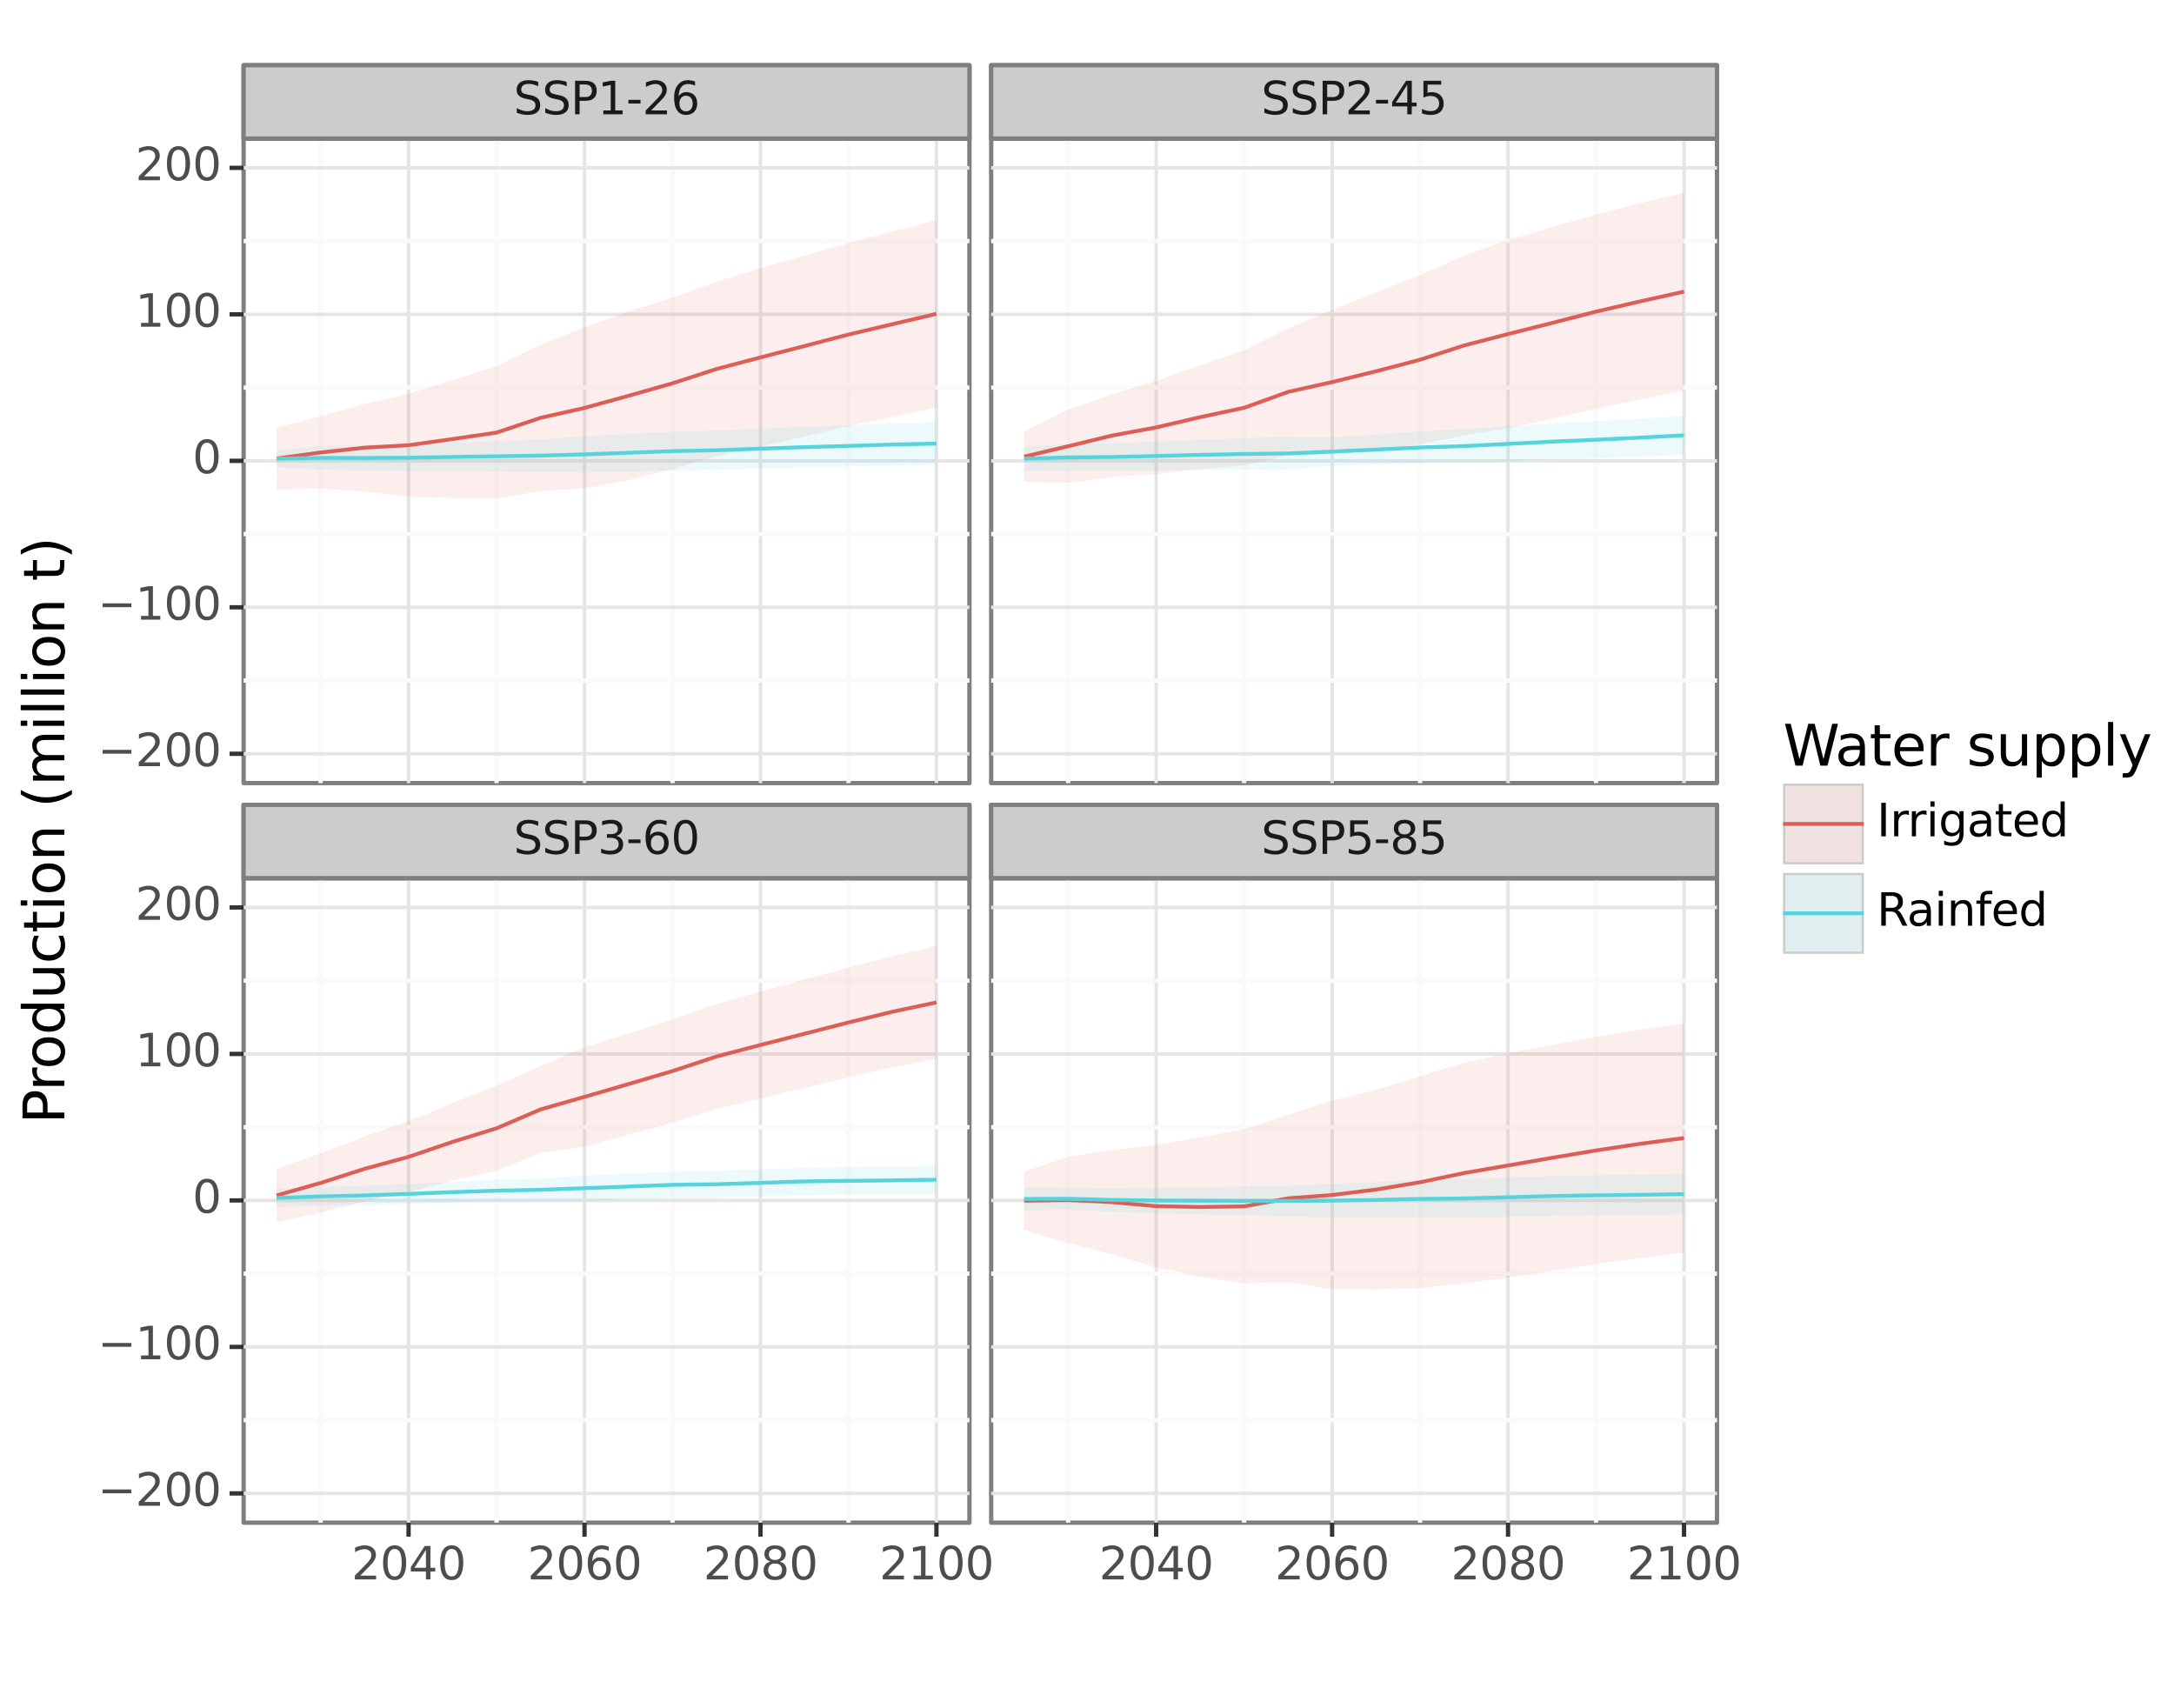 <?xml version="1.0" encoding="utf-8" standalone="no"?>
<!DOCTYPE svg PUBLIC "-//W3C//DTD SVG 1.1//EN"
  "http://www.w3.org/Graphics/SVG/1.1/DTD/svg11.dtd">
<svg xmlns:xlink="http://www.w3.org/1999/xlink" width="504pt" height="396pt" viewBox="0 0 504 396" xmlns="http://www.w3.org/2000/svg" version="1.1">
 <rect x="0" y="0" width="504" height="396" fill="#808080" stroke="none"/>
 <defs>
  <style type="text/css">*{stroke-linejoin: round; stroke-linecap: butt}</style>
 </defs>
 <g id="figure_1">
  <g id="patch_1">
   <path d="M 0 396 
L 504 396 
L 504 0 
L 0 0 
z
" style="fill: #ffffff; stroke: #ffffff; stroke-linejoin: miter"/>
  </g>
  <g id="axes_1">
   <g id="patch_2">
    <path d="M 56.477 181.532 
L 224.746 181.532 
L 224.746 32.119 
L 56.477 32.119 
z
" style="fill: #ffffff; stroke: #7f7f7f; stroke-linejoin: miter"/>
   </g>
   <g id="matplotlib.axis_1">
    <g id="xtick_1">
     <g id="line2d_1">
      <path d="M 94.72 181.532 
L 94.72 32.119 
" clip-path="url(#pac80b1a1f2)" style="fill: none; stroke: #e5e5e5; stroke-width: 0.8"/>
     </g>
    </g>
    <g id="xtick_2">
     <g id="line2d_2">
      <path d="M 135.513 181.532 
L 135.513 32.119 
" clip-path="url(#pac80b1a1f2)" style="fill: none; stroke: #e5e5e5; stroke-width: 0.8"/>
     </g>
    </g>
    <g id="xtick_3">
     <g id="line2d_3">
      <path d="M 176.305 181.532 
L 176.305 32.119 
" clip-path="url(#pac80b1a1f2)" style="fill: none; stroke: #e5e5e5; stroke-width: 0.8"/>
     </g>
    </g>
    <g id="xtick_4">
     <g id="line2d_4">
      <path d="M 217.097 181.532 
L 217.097 32.119 
" clip-path="url(#pac80b1a1f2)" style="fill: none; stroke: #e5e5e5; stroke-width: 0.8"/>
     </g>
    </g>
    <g id="xtick_5">
     <g id="line2d_5">
      <path d="M 74.324 181.532 
L 74.324 32.119 
" clip-path="url(#pac80b1a1f2)" style="fill: none; stroke: #fafafa"/>
     </g>
    </g>
    <g id="xtick_6">
     <g id="line2d_6">
      <path d="M 115.116 181.532 
L 115.116 32.119 
" clip-path="url(#pac80b1a1f2)" style="fill: none; stroke: #fafafa"/>
     </g>
    </g>
    <g id="xtick_7">
     <g id="line2d_7">
      <path d="M 155.909 181.532 
L 155.909 32.119 
" clip-path="url(#pac80b1a1f2)" style="fill: none; stroke: #fafafa"/>
     </g>
    </g>
    <g id="xtick_8">
     <g id="line2d_8">
      <path d="M 196.701 181.532 
L 196.701 32.119 
" clip-path="url(#pac80b1a1f2)" style="fill: none; stroke: #fafafa"/>
     </g>
    </g>
   </g>
   <g id="matplotlib.axis_2">
    <g id="ytick_1">
     <g id="line2d_9">
      <path d="M 56.477 174.74 
L 224.746 174.74 
" clip-path="url(#pac80b1a1f2)" style="fill: none; stroke: #e5e5e5; stroke-width: 0.8"/>
     </g>
     <g id="line2d_10">
      <path d="M 56.477 174.74 
" style="fill: none; stroke: #000000; stroke-width: 1.5"/>
      <defs>
       <path id="m2fc63c52c9" d="M 0 0 
L -3.25 0 
" style="stroke: #333333"/>
      </defs>
      <g>
       <use xlink:href="#m2fc63c52c9" x="56.477" y="174.74" style="stroke: #333333"/>
      </g>
     </g>
     <g id="text_1">
      <!-- −200 -->
      <g style="fill: #4d4d4d" transform="translate(22.662 177.61) scale(0.104 -0.104)">
       <defs>
        <path id="DejaVuSans-2212" d="M 678 2272 
L 4684 2272 
L 4684 1741 
L 678 1741 
L 678 2272 
z
" transform="scale(0.016)"/>
        <path id="DejaVuSans-32" d="M 1228 531 
L 3431 531 
L 3431 0 
L 469 0 
L 469 531 
Q 828 903 1448 1529 
Q 2069 2156 2228 2338 
Q 2531 2678 2651 2914 
Q 2772 3150 2772 3378 
Q 2772 3750 2511 3984 
Q 2250 4219 1831 4219 
Q 1534 4219 1204 4116 
Q 875 4013 500 3803 
L 500 4441 
Q 881 4594 1212 4672 
Q 1544 4750 1819 4750 
Q 2544 4750 2975 4387 
Q 3406 4025 3406 3419 
Q 3406 3131 3298 2873 
Q 3191 2616 2906 2266 
Q 2828 2175 2409 1742 
Q 1991 1309 1228 531 
z
" transform="scale(0.016)"/>
        <path id="DejaVuSans-30" d="M 2034 4250 
Q 1547 4250 1301 3770 
Q 1056 3291 1056 2328 
Q 1056 1369 1301 889 
Q 1547 409 2034 409 
Q 2525 409 2770 889 
Q 3016 1369 3016 2328 
Q 3016 3291 2770 3770 
Q 2525 4250 2034 4250 
z
M 2034 4750 
Q 2819 4750 3233 4129 
Q 3647 3509 3647 2328 
Q 3647 1150 3233 529 
Q 2819 -91 2034 -91 
Q 1250 -91 836 529 
Q 422 1150 422 2328 
Q 422 3509 836 4129 
Q 1250 4750 2034 4750 
z
" transform="scale(0.016)"/>
       </defs>
       <use xlink:href="#DejaVuSans-2212"/>
       <use xlink:href="#DejaVuSans-32" x="83.789"/>
       <use xlink:href="#DejaVuSans-30" x="147.412"/>
       <use xlink:href="#DejaVuSans-30" x="211.035"/>
      </g>
     </g>
    </g>
    <g id="ytick_2">
     <g id="line2d_11">
      <path d="M 56.477 140.783 
L 224.746 140.783 
" clip-path="url(#pac80b1a1f2)" style="fill: none; stroke: #e5e5e5; stroke-width: 0.8"/>
     </g>
     <g id="line2d_12">
      <path d="M 56.477 140.783 
" style="fill: none; stroke: #000000; stroke-width: 1.5"/>
      <g>
       <use xlink:href="#m2fc63c52c9" x="56.477" y="140.783" style="stroke: #333333"/>
      </g>
     </g>
     <g id="text_2">
      <!-- −100 -->
      <g style="fill: #4d4d4d" transform="translate(22.662 143.652) scale(0.104 -0.104)">
       <defs>
        <path id="DejaVuSans-31" d="M 794 531 
L 1825 531 
L 1825 4091 
L 703 3866 
L 703 4441 
L 1819 4666 
L 2450 4666 
L 2450 531 
L 3481 531 
L 3481 0 
L 794 0 
L 794 531 
z
" transform="scale(0.016)"/>
       </defs>
       <use xlink:href="#DejaVuSans-2212"/>
       <use xlink:href="#DejaVuSans-31" x="83.789"/>
       <use xlink:href="#DejaVuSans-30" x="147.412"/>
       <use xlink:href="#DejaVuSans-30" x="211.035"/>
      </g>
     </g>
    </g>
    <g id="ytick_3">
     <g id="line2d_13">
      <path d="M 56.477 106.825 
L 224.746 106.825 
" clip-path="url(#pac80b1a1f2)" style="fill: none; stroke: #e5e5e5; stroke-width: 0.8"/>
     </g>
     <g id="line2d_14">
      <path d="M 56.477 106.825 
" style="fill: none; stroke: #000000; stroke-width: 1.5"/>
      <g>
       <use xlink:href="#m2fc63c52c9" x="56.477" y="106.825" style="stroke: #333333"/>
      </g>
     </g>
     <g id="text_3">
      <!-- 0 -->
      <g style="fill: #4d4d4d" transform="translate(44.61 109.695) scale(0.104 -0.104)">
       <use xlink:href="#DejaVuSans-30"/>
      </g>
     </g>
    </g>
    <g id="ytick_4">
     <g id="line2d_15">
      <path d="M 56.477 72.868 
L 224.746 72.868 
" clip-path="url(#pac80b1a1f2)" style="fill: none; stroke: #e5e5e5; stroke-width: 0.8"/>
     </g>
     <g id="line2d_16">
      <path d="M 56.477 72.868 
" style="fill: none; stroke: #000000; stroke-width: 1.5"/>
      <g>
       <use xlink:href="#m2fc63c52c9" x="56.477" y="72.868" style="stroke: #333333"/>
      </g>
     </g>
     <g id="text_4">
      <!-- 100 -->
      <g style="fill: #4d4d4d" transform="translate(31.376 75.737) scale(0.104 -0.104)">
       <use xlink:href="#DejaVuSans-31"/>
       <use xlink:href="#DejaVuSans-30" x="63.623"/>
       <use xlink:href="#DejaVuSans-30" x="127.246"/>
      </g>
     </g>
    </g>
    <g id="ytick_5">
     <g id="line2d_17">
      <path d="M 56.477 38.91 
L 224.746 38.91 
" clip-path="url(#pac80b1a1f2)" style="fill: none; stroke: #e5e5e5; stroke-width: 0.8"/>
     </g>
     <g id="line2d_18">
      <path d="M 56.477 38.91 
" style="fill: none; stroke: #000000; stroke-width: 1.5"/>
      <g>
       <use xlink:href="#m2fc63c52c9" x="56.477" y="38.91" style="stroke: #333333"/>
      </g>
     </g>
     <g id="text_5">
      <!-- 200 -->
      <g style="fill: #4d4d4d" transform="translate(31.376 41.78) scale(0.104 -0.104)">
       <use xlink:href="#DejaVuSans-32"/>
       <use xlink:href="#DejaVuSans-30" x="63.623"/>
       <use xlink:href="#DejaVuSans-30" x="127.246"/>
      </g>
     </g>
    </g>
    <g id="ytick_6">
     <g id="line2d_19">
      <path d="M 56.477 157.761 
L 224.746 157.761 
" clip-path="url(#pac80b1a1f2)" style="fill: none; stroke: #fafafa"/>
     </g>
    </g>
    <g id="ytick_7">
     <g id="line2d_20">
      <path d="M 56.477 123.804 
L 224.746 123.804 
" clip-path="url(#pac80b1a1f2)" style="fill: none; stroke: #fafafa"/>
     </g>
    </g>
    <g id="ytick_8">
     <g id="line2d_21">
      <path d="M 56.477 89.846 
L 224.746 89.846 
" clip-path="url(#pac80b1a1f2)" style="fill: none; stroke: #fafafa"/>
     </g>
    </g>
    <g id="ytick_9">
     <g id="line2d_22">
      <path d="M 56.477 55.889 
L 224.746 55.889 
" clip-path="url(#pac80b1a1f2)" style="fill: none; stroke: #fafafa"/>
     </g>
    </g>
   </g>
   <g id="PolyCollection_1">
    <path d="M 64.126 99.132 
L 64.126 113.456 
L 74.324 113.294 
L 84.522 113.91 
L 94.72 115.15 
L 104.918 115.467 
L 115.116 115.636 
L 125.315 113.794 
L 135.513 113.253 
L 145.711 111.279 
L 155.909 108.736 
L 166.107 105.771 
L 176.305 103.529 
L 186.503 101.185 
L 196.701 98.786 
L 206.899 96.665 
L 217.097 94.45 
L 217.097 51.048 
L 217.097 51.048 
L 206.899 53.64 
L 196.701 56.312 
L 186.503 59.246 
L 176.305 62.172 
L 166.107 65.306 
L 155.909 68.974 
L 145.711 72.219 
L 135.513 75.869 
L 125.315 79.924 
L 115.116 84.927 
L 104.918 88.086 
L 94.72 91.268 
L 84.522 93.638 
L 74.324 96.496 
L 64.126 99.132 
z
" clip-path="url(#pac80b1a1f2)" style="fill: #db5f57; fill-opacity: 0.102"/>
   </g>
   <g id="line2d_23">
    <path d="M 64.126 113.456 
L 74.324 113.294 
L 84.522 113.91 
L 94.72 115.15 
L 104.918 115.467 
L 115.116 115.636 
L 125.315 113.794 
L 135.513 113.253 
L 145.711 111.279 
L 155.909 108.736 
L 166.107 105.771 
L 176.305 103.529 
L 186.503 101.185 
L 196.701 98.786 
L 206.899 96.665 
L 217.097 94.45 
" clip-path="url(#pac80b1a1f2)" style="fill: none; stroke: #000000; stroke-opacity: 0; stroke-width: 0.886; stroke-linejoin: miter"/>
   </g>
   <g id="line2d_24">
    <path d="M 64.126 99.132 
L 74.324 96.496 
L 84.522 93.638 
L 94.72 91.268 
L 104.918 88.086 
L 115.116 84.927 
L 125.315 79.924 
L 135.513 75.869 
L 145.711 72.219 
L 155.909 68.974 
L 166.107 65.306 
L 176.305 62.172 
L 186.503 59.246 
L 196.701 56.312 
L 206.899 53.64 
L 217.097 51.048 
" clip-path="url(#pac80b1a1f2)" style="fill: none; stroke: #000000; stroke-opacity: 0; stroke-width: 0.886; stroke-linejoin: miter"/>
   </g>
   <g id="PolyCollection_2">
    <path d="M 64.126 104.401 
L 64.126 108.27 
L 74.324 108.887 
L 84.522 109.106 
L 94.72 109.222 
L 104.918 109.235 
L 115.116 109.287 
L 125.315 109.342 
L 135.513 109.541 
L 145.711 109.342 
L 155.909 109.058 
L 166.107 108.951 
L 176.305 108.63 
L 186.503 108.372 
L 196.701 108.169 
L 206.899 107.914 
L 217.097 107.76 
L 217.097 97.898 
L 217.097 97.898 
L 206.899 98.19 
L 196.701 98.58 
L 186.503 98.946 
L 176.305 99.384 
L 166.107 99.801 
L 155.909 100.105 
L 145.711 100.583 
L 135.513 101.116 
L 125.315 101.889 
L 115.116 102.255 
L 104.918 102.617 
L 94.72 102.994 
L 84.522 103.244 
L 74.324 103.404 
L 64.126 104.401 
z
" clip-path="url(#pac80b1a1f2)" style="fill: #57d3db; fill-opacity: 0.102"/>
   </g>
   <g id="line2d_25">
    <path d="M 64.126 108.27 
L 74.324 108.887 
L 84.522 109.106 
L 94.72 109.222 
L 104.918 109.235 
L 115.116 109.287 
L 125.315 109.342 
L 135.513 109.541 
L 145.711 109.342 
L 155.909 109.058 
L 166.107 108.951 
L 176.305 108.63 
L 186.503 108.372 
L 196.701 108.169 
L 206.899 107.914 
L 217.097 107.76 
" clip-path="url(#pac80b1a1f2)" style="fill: none; stroke: #000000; stroke-opacity: 0; stroke-width: 0.886; stroke-linejoin: miter"/>
   </g>
   <g id="line2d_26">
    <path d="M 64.126 104.401 
L 74.324 103.404 
L 84.522 103.244 
L 94.72 102.994 
L 104.918 102.617 
L 115.116 102.255 
L 125.315 101.889 
L 135.513 101.116 
L 145.711 100.583 
L 155.909 100.105 
L 166.107 99.801 
L 176.305 99.384 
L 186.503 98.946 
L 196.701 98.58 
L 206.899 98.19 
L 217.097 97.898 
" clip-path="url(#pac80b1a1f2)" style="fill: none; stroke: #000000; stroke-opacity: 0; stroke-width: 0.886; stroke-linejoin: miter"/>
   </g>
   <g id="line2d_27">
    <path d="M 64.126 106.294 
L 74.324 104.895 
L 84.522 103.774 
L 94.72 103.209 
L 104.918 101.776 
L 115.116 100.281 
L 125.315 96.859 
L 135.513 94.561 
L 145.711 91.749 
L 155.909 88.855 
L 166.107 85.538 
L 176.305 82.851 
L 186.503 80.216 
L 196.701 77.549 
L 206.899 75.152 
L 217.097 72.749 
" clip-path="url(#pac80b1a1f2)" style="fill: none; stroke: #db5f57; stroke-width: 0.886"/>
   </g>
   <g id="line2d_28">
    <path d="M 64.126 106.335 
L 74.324 106.145 
L 84.522 106.175 
L 94.72 106.108 
L 104.918 105.926 
L 115.116 105.771 
L 125.315 105.616 
L 135.513 105.328 
L 145.711 104.962 
L 155.909 104.581 
L 166.107 104.376 
L 176.305 104.007 
L 186.503 103.659 
L 196.701 103.375 
L 206.899 103.052 
L 217.097 102.829 
" clip-path="url(#pac80b1a1f2)" style="fill: none; stroke: #57d3db; stroke-width: 0.886"/>
   </g>
   <g id="patch_3">
    <path d="M 56.477 32.119 
L 224.746 32.119 
L 224.746 15.12 
L 56.477 15.12 
z
" style="fill: #cccccc; stroke: #7f7f7f; stroke-linejoin: miter"/>
   </g>
   <g id="patch_4">
    <path d="M 56.477 32.119 
L 224.746 32.119 
L 224.746 15.12 
L 56.477 15.12 
z
" style="fill: #cccccc; stroke: #7f7f7f; stroke-linejoin: miter"/>
   </g>
   <g id="text_6">
    <!-- SSP1-26 -->
    <g style="fill: #1a1a1a" transform="translate(119.072 26.489) scale(0.104 -0.104)">
     <defs>
      <path id="DejaVuSans-53" d="M 3425 4513 
L 3425 3897 
Q 3066 4069 2747 4153 
Q 2428 4238 2131 4238 
Q 1616 4238 1336 4038 
Q 1056 3838 1056 3469 
Q 1056 3159 1242 3001 
Q 1428 2844 1947 2747 
L 2328 2669 
Q 3034 2534 3370 2195 
Q 3706 1856 3706 1288 
Q 3706 609 3251 259 
Q 2797 -91 1919 -91 
Q 1588 -91 1214 -16 
Q 841 59 441 206 
L 441 856 
Q 825 641 1194 531 
Q 1563 422 1919 422 
Q 2459 422 2753 634 
Q 3047 847 3047 1241 
Q 3047 1584 2836 1778 
Q 2625 1972 2144 2069 
L 1759 2144 
Q 1053 2284 737 2584 
Q 422 2884 422 3419 
Q 422 4038 858 4394 
Q 1294 4750 2059 4750 
Q 2388 4750 2728 4690 
Q 3069 4631 3425 4513 
z
" transform="scale(0.016)"/>
      <path id="DejaVuSans-50" d="M 1259 4147 
L 1259 2394 
L 2053 2394 
Q 2494 2394 2734 2622 
Q 2975 2850 2975 3272 
Q 2975 3691 2734 3919 
Q 2494 4147 2053 4147 
L 1259 4147 
z
M 628 4666 
L 2053 4666 
Q 2838 4666 3239 4311 
Q 3641 3956 3641 3272 
Q 3641 2581 3239 2228 
Q 2838 1875 2053 1875 
L 1259 1875 
L 1259 0 
L 628 0 
L 628 4666 
z
" transform="scale(0.016)"/>
      <path id="DejaVuSans-2d" d="M 313 2009 
L 1997 2009 
L 1997 1497 
L 313 1497 
L 313 2009 
z
" transform="scale(0.016)"/>
      <path id="DejaVuSans-36" d="M 2113 2584 
Q 1688 2584 1439 2293 
Q 1191 2003 1191 1497 
Q 1191 994 1439 701 
Q 1688 409 2113 409 
Q 2538 409 2786 701 
Q 3034 994 3034 1497 
Q 3034 2003 2786 2293 
Q 2538 2584 2113 2584 
z
M 3366 4563 
L 3366 3988 
Q 3128 4100 2886 4159 
Q 2644 4219 2406 4219 
Q 1781 4219 1451 3797 
Q 1122 3375 1075 2522 
Q 1259 2794 1537 2939 
Q 1816 3084 2150 3084 
Q 2853 3084 3261 2657 
Q 3669 2231 3669 1497 
Q 3669 778 3244 343 
Q 2819 -91 2113 -91 
Q 1303 -91 875 529 
Q 447 1150 447 2328 
Q 447 3434 972 4092 
Q 1497 4750 2381 4750 
Q 2619 4750 2861 4703 
Q 3103 4656 3366 4563 
z
" transform="scale(0.016)"/>
     </defs>
     <use xlink:href="#DejaVuSans-53"/>
     <use xlink:href="#DejaVuSans-53" x="63.477"/>
     <use xlink:href="#DejaVuSans-50" x="126.953"/>
     <use xlink:href="#DejaVuSans-31" x="187.256"/>
     <use xlink:href="#DejaVuSans-2d" x="250.879"/>
     <use xlink:href="#DejaVuSans-32" x="286.963"/>
     <use xlink:href="#DejaVuSans-36" x="350.586"/>
    </g>
   </g>
  </g>
  <g id="axes_2">
   <g id="patch_5">
    <path d="M 229.786 181.532 
L 398.054 181.532 
L 398.054 32.119 
L 229.786 32.119 
z
" style="fill: #ffffff; stroke: #7f7f7f; stroke-linejoin: miter"/>
   </g>
   <g id="matplotlib.axis_3">
    <g id="xtick_9">
     <g id="line2d_29">
      <path d="M 268.029 181.532 
L 268.029 32.119 
" clip-path="url(#p0500f90267)" style="fill: none; stroke: #e5e5e5; stroke-width: 0.8; stroke-linecap: square"/>
     </g>
    </g>
    <g id="xtick_10">
     <g id="line2d_30">
      <path d="M 308.821 181.532 
L 308.821 32.119 
" clip-path="url(#p0500f90267)" style="fill: none; stroke: #e5e5e5; stroke-width: 0.8; stroke-linecap: square"/>
     </g>
    </g>
    <g id="xtick_11">
     <g id="line2d_31">
      <path d="M 349.613 181.532 
L 349.613 32.119 
" clip-path="url(#p0500f90267)" style="fill: none; stroke: #e5e5e5; stroke-width: 0.8; stroke-linecap: square"/>
     </g>
    </g>
    <g id="xtick_12">
     <g id="line2d_32">
      <path d="M 390.406 181.532 
L 390.406 32.119 
" clip-path="url(#p0500f90267)" style="fill: none; stroke: #e5e5e5; stroke-width: 0.8; stroke-linecap: square"/>
     </g>
    </g>
    <g id="xtick_13">
     <g id="line2d_33">
      <path d="M 247.633 181.532 
L 247.633 32.119 
" clip-path="url(#p0500f90267)" style="fill: none; stroke: #fafafa; stroke-linecap: square"/>
     </g>
    </g>
    <g id="xtick_14">
     <g id="line2d_34">
      <path d="M 288.425 181.532 
L 288.425 32.119 
" clip-path="url(#p0500f90267)" style="fill: none; stroke: #fafafa; stroke-linecap: square"/>
     </g>
    </g>
    <g id="xtick_15">
     <g id="line2d_35">
      <path d="M 329.217 181.532 
L 329.217 32.119 
" clip-path="url(#p0500f90267)" style="fill: none; stroke: #fafafa; stroke-linecap: square"/>
     </g>
    </g>
    <g id="xtick_16">
     <g id="line2d_36">
      <path d="M 370.01 181.532 
L 370.01 32.119 
" clip-path="url(#p0500f90267)" style="fill: none; stroke: #fafafa; stroke-linecap: square"/>
     </g>
    </g>
   </g>
   <g id="matplotlib.axis_4">
    <g id="ytick_10">
     <g id="line2d_37">
      <path d="M 229.786 174.74 
L 398.054 174.74 
" clip-path="url(#p0500f90267)" style="fill: none; stroke: #e5e5e5; stroke-width: 0.8; stroke-linecap: square"/>
     </g>
    </g>
    <g id="ytick_11">
     <g id="line2d_38">
      <path d="M 229.786 140.783 
L 398.054 140.783 
" clip-path="url(#p0500f90267)" style="fill: none; stroke: #e5e5e5; stroke-width: 0.8; stroke-linecap: square"/>
     </g>
    </g>
    <g id="ytick_12">
     <g id="line2d_39">
      <path d="M 229.786 106.825 
L 398.054 106.825 
" clip-path="url(#p0500f90267)" style="fill: none; stroke: #e5e5e5; stroke-width: 0.8; stroke-linecap: square"/>
     </g>
    </g>
    <g id="ytick_13">
     <g id="line2d_40">
      <path d="M 229.786 72.868 
L 398.054 72.868 
" clip-path="url(#p0500f90267)" style="fill: none; stroke: #e5e5e5; stroke-width: 0.8; stroke-linecap: square"/>
     </g>
    </g>
    <g id="ytick_14">
     <g id="line2d_41">
      <path d="M 229.786 38.91 
L 398.054 38.91 
" clip-path="url(#p0500f90267)" style="fill: none; stroke: #e5e5e5; stroke-width: 0.8; stroke-linecap: square"/>
     </g>
    </g>
    <g id="ytick_15">
     <g id="line2d_42">
      <path d="M 229.786 157.761 
L 398.054 157.761 
" clip-path="url(#p0500f90267)" style="fill: none; stroke: #fafafa; stroke-linecap: square"/>
     </g>
    </g>
    <g id="ytick_16">
     <g id="line2d_43">
      <path d="M 229.786 123.804 
L 398.054 123.804 
" clip-path="url(#p0500f90267)" style="fill: none; stroke: #fafafa; stroke-linecap: square"/>
     </g>
    </g>
    <g id="ytick_17">
     <g id="line2d_44">
      <path d="M 229.786 89.846 
L 398.054 89.846 
" clip-path="url(#p0500f90267)" style="fill: none; stroke: #fafafa; stroke-linecap: square"/>
     </g>
    </g>
    <g id="ytick_18">
     <g id="line2d_45">
      <path d="M 229.786 55.889 
L 398.054 55.889 
" clip-path="url(#p0500f90267)" style="fill: none; stroke: #fafafa; stroke-linecap: square"/>
     </g>
    </g>
   </g>
   <g id="PolyCollection_3">
    <path d="M 237.434 100.041 
L 237.434 111.664 
L 247.633 111.934 
L 257.831 110.528 
L 268.029 109.857 
L 278.227 108.723 
L 288.425 107.878 
L 298.623 105.578 
L 308.821 105.314 
L 319.019 104.327 
L 329.217 102.998 
L 339.415 100.929 
L 349.613 99.247 
L 359.812 97.091 
L 370.01 94.716 
L 380.208 92.632 
L 390.406 90.561 
L 390.406 44.648 
L 390.406 44.648 
L 380.208 47.124 
L 370.01 49.758 
L 359.812 52.648 
L 349.613 55.624 
L 339.415 59.237 
L 329.217 63.778 
L 319.019 67.814 
L 308.821 71.825 
L 298.623 76.119 
L 288.425 81.186 
L 278.227 84.677 
L 268.029 88.32 
L 257.831 91.391 
L 247.633 94.951 
L 237.434 100.041 
z
" clip-path="url(#p0500f90267)" style="fill: #db5f57; fill-opacity: 0.102"/>
   </g>
   <g id="line2d_46">
    <path d="M 237.434 111.664 
L 247.633 111.934 
L 257.831 110.528 
L 268.029 109.857 
L 278.227 108.723 
L 288.425 107.878 
L 298.623 105.578 
L 308.821 105.314 
L 319.019 104.327 
L 329.217 102.998 
L 339.415 100.929 
L 349.613 99.247 
L 359.812 97.091 
L 370.01 94.716 
L 380.208 92.632 
L 390.406 90.561 
" clip-path="url(#p0500f90267)" style="fill: none; stroke: #000000; stroke-opacity: 0; stroke-width: 0.886; stroke-linejoin: miter"/>
   </g>
   <g id="line2d_47">
    <path d="M 237.434 100.041 
L 247.633 94.951 
L 257.831 91.391 
L 268.029 88.32 
L 278.227 84.677 
L 288.425 81.186 
L 298.623 76.119 
L 308.821 71.825 
L 319.019 67.814 
L 329.217 63.778 
L 339.415 59.237 
L 349.613 55.624 
L 359.812 52.648 
L 370.01 49.758 
L 380.208 47.124 
L 390.406 44.648 
" clip-path="url(#p0500f90267)" style="fill: none; stroke: #000000; stroke-opacity: 0; stroke-width: 0.886; stroke-linejoin: miter"/>
   </g>
   <g id="PolyCollection_4">
    <path d="M 237.434 103.522 
L 237.434 109.137 
L 247.633 109.142 
L 257.831 109.14 
L 268.029 109.039 
L 278.227 108.926 
L 288.425 108.896 
L 298.623 108.964 
L 308.821 107.92 
L 319.019 107.697 
L 329.217 107.434 
L 339.415 107.344 
L 349.613 106.979 
L 359.812 106.587 
L 370.01 106.257 
L 380.208 105.846 
L 390.406 105.392 
L 390.406 96.426 
L 390.406 96.426 
L 380.208 97.052 
L 370.01 97.628 
L 359.812 98.158 
L 349.613 98.814 
L 339.415 99.486 
L 329.217 100.022 
L 319.019 100.75 
L 308.821 101.455 
L 298.623 101.269 
L 288.425 101.578 
L 278.227 101.959 
L 268.029 102.374 
L 257.831 102.729 
L 247.633 102.942 
L 237.434 103.522 
z
" clip-path="url(#p0500f90267)" style="fill: #57d3db; fill-opacity: 0.102"/>
   </g>
   <g id="line2d_48">
    <path d="M 237.434 109.137 
L 247.633 109.142 
L 257.831 109.14 
L 268.029 109.039 
L 278.227 108.926 
L 288.425 108.896 
L 298.623 108.964 
L 308.821 107.92 
L 319.019 107.697 
L 329.217 107.434 
L 339.415 107.344 
L 349.613 106.979 
L 359.812 106.587 
L 370.01 106.257 
L 380.208 105.846 
L 390.406 105.392 
" clip-path="url(#p0500f90267)" style="fill: none; stroke: #000000; stroke-opacity: 0; stroke-width: 0.886; stroke-linejoin: miter"/>
   </g>
   <g id="line2d_49">
    <path d="M 237.434 103.522 
L 247.633 102.942 
L 257.831 102.729 
L 268.029 102.374 
L 278.227 101.959 
L 288.425 101.578 
L 298.623 101.269 
L 308.821 101.455 
L 319.019 100.75 
L 329.217 100.022 
L 339.415 99.486 
L 349.613 98.814 
L 359.812 98.158 
L 370.01 97.628 
L 380.208 97.052 
L 390.406 96.426 
" clip-path="url(#p0500f90267)" style="fill: none; stroke: #000000; stroke-opacity: 0; stroke-width: 0.886; stroke-linejoin: miter"/>
   </g>
   <g id="line2d_50">
    <path d="M 237.434 105.853 
L 247.633 103.443 
L 257.831 100.96 
L 268.029 99.088 
L 278.227 96.7 
L 288.425 94.532 
L 298.623 90.849 
L 308.821 88.569 
L 319.019 86.07 
L 329.217 83.388 
L 339.415 80.083 
L 349.613 77.436 
L 359.812 74.87 
L 370.01 72.237 
L 380.208 69.878 
L 390.406 67.604 
" clip-path="url(#p0500f90267)" style="fill: none; stroke: #db5f57; stroke-width: 0.886"/>
   </g>
   <g id="line2d_51">
    <path d="M 237.434 106.329 
L 247.633 106.042 
L 257.831 105.934 
L 268.029 105.707 
L 278.227 105.442 
L 288.425 105.237 
L 298.623 105.117 
L 308.821 104.687 
L 319.019 104.223 
L 329.217 103.728 
L 339.415 103.415 
L 349.613 102.897 
L 359.812 102.373 
L 370.01 101.943 
L 380.208 101.449 
L 390.406 100.909 
" clip-path="url(#p0500f90267)" style="fill: none; stroke: #57d3db; stroke-width: 0.886"/>
   </g>
   <g id="patch_6">
    <path d="M 229.786 32.119 
L 398.054 32.119 
L 398.054 15.12 
L 229.786 15.12 
z
" style="fill: #cccccc; stroke: #7f7f7f; stroke-linejoin: miter"/>
   </g>
   <g id="patch_7">
    <path d="M 229.786 32.119 
L 398.054 32.119 
L 398.054 15.12 
L 229.786 15.12 
z
" style="fill: #cccccc; stroke: #7f7f7f; stroke-linejoin: miter"/>
   </g>
   <g id="text_7">
    <!-- SSP2-45 -->
    <g style="fill: #1a1a1a" transform="translate(292.381 26.489) scale(0.104 -0.104)">
     <defs>
      <path id="DejaVuSans-34" d="M 2419 4116 
L 825 1625 
L 2419 1625 
L 2419 4116 
z
M 2253 4666 
L 3047 4666 
L 3047 1625 
L 3713 1625 
L 3713 1100 
L 3047 1100 
L 3047 0 
L 2419 0 
L 2419 1100 
L 313 1100 
L 313 1709 
L 2253 4666 
z
" transform="scale(0.016)"/>
      <path id="DejaVuSans-35" d="M 691 4666 
L 3169 4666 
L 3169 4134 
L 1269 4134 
L 1269 2991 
Q 1406 3038 1543 3061 
Q 1681 3084 1819 3084 
Q 2600 3084 3056 2656 
Q 3513 2228 3513 1497 
Q 3513 744 3044 326 
Q 2575 -91 1722 -91 
Q 1428 -91 1123 -41 
Q 819 9 494 109 
L 494 744 
Q 775 591 1075 516 
Q 1375 441 1709 441 
Q 2250 441 2565 725 
Q 2881 1009 2881 1497 
Q 2881 1984 2565 2268 
Q 2250 2553 1709 2553 
Q 1456 2553 1204 2497 
Q 953 2441 691 2322 
L 691 4666 
z
" transform="scale(0.016)"/>
     </defs>
     <use xlink:href="#DejaVuSans-53"/>
     <use xlink:href="#DejaVuSans-53" x="63.477"/>
     <use xlink:href="#DejaVuSans-50" x="126.953"/>
     <use xlink:href="#DejaVuSans-32" x="187.256"/>
     <use xlink:href="#DejaVuSans-2d" x="250.879"/>
     <use xlink:href="#DejaVuSans-34" x="286.963"/>
     <use xlink:href="#DejaVuSans-35" x="350.586"/>
    </g>
   </g>
  </g>
  <g id="axes_3">
   <g id="patch_8">
    <path d="M 56.477 352.983 
L 224.746 352.983 
L 224.746 203.57 
L 56.477 203.57 
z
" style="fill: #ffffff; stroke: #7f7f7f; stroke-linejoin: miter"/>
   </g>
   <g id="matplotlib.axis_5">
    <g id="xtick_17">
     <g id="line2d_52">
      <path d="M 94.72 352.983 
L 94.72 203.57 
" clip-path="url(#pb6ab58528c)" style="fill: none; stroke: #e5e5e5; stroke-width: 0.8; stroke-linecap: square"/>
     </g>
     <g id="line2d_53">
      <path d="M 94.72 352.983 
" style="fill: none; stroke: #000000; stroke-width: 1.5; stroke-linecap: square"/>
      <defs>
       <path id="md8d9a5d488" d="M 0 0 
L 0 3.25 
" style="stroke: #333333"/>
      </defs>
      <g>
       <use xlink:href="#md8d9a5d488" x="94.72" y="352.983" style="stroke: #333333"/>
      </g>
     </g>
     <g id="text_8">
      <!-- 2040 -->
      <g style="fill: #4d4d4d" transform="translate(81.486 366.136) scale(0.104 -0.104)">
       <use xlink:href="#DejaVuSans-32"/>
       <use xlink:href="#DejaVuSans-30" x="63.623"/>
       <use xlink:href="#DejaVuSans-34" x="127.246"/>
       <use xlink:href="#DejaVuSans-30" x="190.869"/>
      </g>
     </g>
    </g>
    <g id="xtick_18">
     <g id="line2d_54">
      <path d="M 135.513 352.983 
L 135.513 203.57 
" clip-path="url(#pb6ab58528c)" style="fill: none; stroke: #e5e5e5; stroke-width: 0.8; stroke-linecap: square"/>
     </g>
     <g id="line2d_55">
      <path d="M 135.513 352.983 
" style="fill: none; stroke: #000000; stroke-width: 1.5; stroke-linecap: square"/>
      <g>
       <use xlink:href="#md8d9a5d488" x="135.513" y="352.983" style="stroke: #333333"/>
      </g>
     </g>
     <g id="text_9">
      <!-- 2060 -->
      <g style="fill: #4d4d4d" transform="translate(122.279 366.136) scale(0.104 -0.104)">
       <use xlink:href="#DejaVuSans-32"/>
       <use xlink:href="#DejaVuSans-30" x="63.623"/>
       <use xlink:href="#DejaVuSans-36" x="127.246"/>
       <use xlink:href="#DejaVuSans-30" x="190.869"/>
      </g>
     </g>
    </g>
    <g id="xtick_19">
     <g id="line2d_56">
      <path d="M 176.305 352.983 
L 176.305 203.57 
" clip-path="url(#pb6ab58528c)" style="fill: none; stroke: #e5e5e5; stroke-width: 0.8; stroke-linecap: square"/>
     </g>
     <g id="line2d_57">
      <path d="M 176.305 352.983 
" style="fill: none; stroke: #000000; stroke-width: 1.5; stroke-linecap: square"/>
      <g>
       <use xlink:href="#md8d9a5d488" x="176.305" y="352.983" style="stroke: #333333"/>
      </g>
     </g>
     <g id="text_10">
      <!-- 2080 -->
      <g style="fill: #4d4d4d" transform="translate(163.071 366.136) scale(0.104 -0.104)">
       <defs>
        <path id="DejaVuSans-38" d="M 2034 2216 
Q 1584 2216 1326 1975 
Q 1069 1734 1069 1313 
Q 1069 891 1326 650 
Q 1584 409 2034 409 
Q 2484 409 2743 651 
Q 3003 894 3003 1313 
Q 3003 1734 2745 1975 
Q 2488 2216 2034 2216 
z
M 1403 2484 
Q 997 2584 770 2862 
Q 544 3141 544 3541 
Q 544 4100 942 4425 
Q 1341 4750 2034 4750 
Q 2731 4750 3128 4425 
Q 3525 4100 3525 3541 
Q 3525 3141 3298 2862 
Q 3072 2584 2669 2484 
Q 3125 2378 3379 2068 
Q 3634 1759 3634 1313 
Q 3634 634 3220 271 
Q 2806 -91 2034 -91 
Q 1263 -91 848 271 
Q 434 634 434 1313 
Q 434 1759 690 2068 
Q 947 2378 1403 2484 
z
M 1172 3481 
Q 1172 3119 1398 2916 
Q 1625 2713 2034 2713 
Q 2441 2713 2670 2916 
Q 2900 3119 2900 3481 
Q 2900 3844 2670 4047 
Q 2441 4250 2034 4250 
Q 1625 4250 1398 4047 
Q 1172 3844 1172 3481 
z
" transform="scale(0.016)"/>
       </defs>
       <use xlink:href="#DejaVuSans-32"/>
       <use xlink:href="#DejaVuSans-30" x="63.623"/>
       <use xlink:href="#DejaVuSans-38" x="127.246"/>
       <use xlink:href="#DejaVuSans-30" x="190.869"/>
      </g>
     </g>
    </g>
    <g id="xtick_20">
     <g id="line2d_58">
      <path d="M 217.097 352.983 
L 217.097 203.57 
" clip-path="url(#pb6ab58528c)" style="fill: none; stroke: #e5e5e5; stroke-width: 0.8; stroke-linecap: square"/>
     </g>
     <g id="line2d_59">
      <path d="M 217.097 352.983 
" style="fill: none; stroke: #000000; stroke-width: 1.5; stroke-linecap: square"/>
      <g>
       <use xlink:href="#md8d9a5d488" x="217.097" y="352.983" style="stroke: #333333"/>
      </g>
     </g>
     <g id="text_11">
      <!-- 2100 -->
      <g style="fill: #4d4d4d" transform="translate(203.863 366.136) scale(0.104 -0.104)">
       <use xlink:href="#DejaVuSans-32"/>
       <use xlink:href="#DejaVuSans-31" x="63.623"/>
       <use xlink:href="#DejaVuSans-30" x="127.246"/>
       <use xlink:href="#DejaVuSans-30" x="190.869"/>
      </g>
     </g>
    </g>
    <g id="xtick_21">
     <g id="line2d_60">
      <path d="M 74.324 352.983 
L 74.324 203.57 
" clip-path="url(#pb6ab58528c)" style="fill: none; stroke: #fafafa; stroke-linecap: square"/>
     </g>
    </g>
    <g id="xtick_22">
     <g id="line2d_61">
      <path d="M 115.116 352.983 
L 115.116 203.57 
" clip-path="url(#pb6ab58528c)" style="fill: none; stroke: #fafafa; stroke-linecap: square"/>
     </g>
    </g>
    <g id="xtick_23">
     <g id="line2d_62">
      <path d="M 155.909 352.983 
L 155.909 203.57 
" clip-path="url(#pb6ab58528c)" style="fill: none; stroke: #fafafa; stroke-linecap: square"/>
     </g>
    </g>
    <g id="xtick_24">
     <g id="line2d_63">
      <path d="M 196.701 352.983 
L 196.701 203.57 
" clip-path="url(#pb6ab58528c)" style="fill: none; stroke: #fafafa; stroke-linecap: square"/>
     </g>
    </g>
   </g>
   <g id="matplotlib.axis_6">
    <g id="ytick_19">
     <g id="line2d_64">
      <path d="M 56.477 346.192 
L 224.746 346.192 
" clip-path="url(#pb6ab58528c)" style="fill: none; stroke: #e5e5e5; stroke-width: 0.8; stroke-linecap: square"/>
     </g>
     <g id="line2d_65">
      <path d="M 56.477 346.192 
" style="fill: none; stroke: #000000; stroke-width: 1.5; stroke-linecap: square"/>
      <g>
       <use xlink:href="#m2fc63c52c9" x="56.477" y="346.192" style="stroke: #333333"/>
      </g>
     </g>
     <g id="text_12">
      <!-- −200 -->
      <g style="fill: #4d4d4d" transform="translate(22.662 349.061) scale(0.104 -0.104)">
       <use xlink:href="#DejaVuSans-2212"/>
       <use xlink:href="#DejaVuSans-32" x="83.789"/>
       <use xlink:href="#DejaVuSans-30" x="147.412"/>
       <use xlink:href="#DejaVuSans-30" x="211.035"/>
      </g>
     </g>
    </g>
    <g id="ytick_20">
     <g id="line2d_66">
      <path d="M 56.477 312.234 
L 224.746 312.234 
" clip-path="url(#pb6ab58528c)" style="fill: none; stroke: #e5e5e5; stroke-width: 0.8; stroke-linecap: square"/>
     </g>
     <g id="line2d_67">
      <path d="M 56.477 312.234 
" style="fill: none; stroke: #000000; stroke-width: 1.5; stroke-linecap: square"/>
      <g>
       <use xlink:href="#m2fc63c52c9" x="56.477" y="312.234" style="stroke: #333333"/>
      </g>
     </g>
     <g id="text_13">
      <!-- −100 -->
      <g style="fill: #4d4d4d" transform="translate(22.662 315.104) scale(0.104 -0.104)">
       <use xlink:href="#DejaVuSans-2212"/>
       <use xlink:href="#DejaVuSans-31" x="83.789"/>
       <use xlink:href="#DejaVuSans-30" x="147.412"/>
       <use xlink:href="#DejaVuSans-30" x="211.035"/>
      </g>
     </g>
    </g>
    <g id="ytick_21">
     <g id="line2d_68">
      <path d="M 56.477 278.277 
L 224.746 278.277 
" clip-path="url(#pb6ab58528c)" style="fill: none; stroke: #e5e5e5; stroke-width: 0.8; stroke-linecap: square"/>
     </g>
     <g id="line2d_69">
      <path d="M 56.477 278.277 
" style="fill: none; stroke: #000000; stroke-width: 1.5; stroke-linecap: square"/>
      <g>
       <use xlink:href="#m2fc63c52c9" x="56.477" y="278.277" style="stroke: #333333"/>
      </g>
     </g>
     <g id="text_14">
      <!-- 0 -->
      <g style="fill: #4d4d4d" transform="translate(44.61 281.146) scale(0.104 -0.104)">
       <use xlink:href="#DejaVuSans-30"/>
      </g>
     </g>
    </g>
    <g id="ytick_22">
     <g id="line2d_70">
      <path d="M 56.477 244.319 
L 224.746 244.319 
" clip-path="url(#pb6ab58528c)" style="fill: none; stroke: #e5e5e5; stroke-width: 0.8; stroke-linecap: square"/>
     </g>
     <g id="line2d_71">
      <path d="M 56.477 244.319 
" style="fill: none; stroke: #000000; stroke-width: 1.5; stroke-linecap: square"/>
      <g>
       <use xlink:href="#m2fc63c52c9" x="56.477" y="244.319" style="stroke: #333333"/>
      </g>
     </g>
     <g id="text_15">
      <!-- 100 -->
      <g style="fill: #4d4d4d" transform="translate(31.376 247.189) scale(0.104 -0.104)">
       <use xlink:href="#DejaVuSans-31"/>
       <use xlink:href="#DejaVuSans-30" x="63.623"/>
       <use xlink:href="#DejaVuSans-30" x="127.246"/>
      </g>
     </g>
    </g>
    <g id="ytick_23">
     <g id="line2d_72">
      <path d="M 56.477 210.362 
L 224.746 210.362 
" clip-path="url(#pb6ab58528c)" style="fill: none; stroke: #e5e5e5; stroke-width: 0.8; stroke-linecap: square"/>
     </g>
     <g id="line2d_73">
      <path d="M 56.477 210.362 
" style="fill: none; stroke: #000000; stroke-width: 1.5; stroke-linecap: square"/>
      <g>
       <use xlink:href="#m2fc63c52c9" x="56.477" y="210.362" style="stroke: #333333"/>
      </g>
     </g>
     <g id="text_16">
      <!-- 200 -->
      <g style="fill: #4d4d4d" transform="translate(31.376 213.231) scale(0.104 -0.104)">
       <use xlink:href="#DejaVuSans-32"/>
       <use xlink:href="#DejaVuSans-30" x="63.623"/>
       <use xlink:href="#DejaVuSans-30" x="127.246"/>
      </g>
     </g>
    </g>
    <g id="ytick_24">
     <g id="line2d_74">
      <path d="M 56.477 329.213 
L 224.746 329.213 
" clip-path="url(#pb6ab58528c)" style="fill: none; stroke: #fafafa; stroke-linecap: square"/>
     </g>
    </g>
    <g id="ytick_25">
     <g id="line2d_75">
      <path d="M 56.477 295.255 
L 224.746 295.255 
" clip-path="url(#pb6ab58528c)" style="fill: none; stroke: #fafafa; stroke-linecap: square"/>
     </g>
    </g>
    <g id="ytick_26">
     <g id="line2d_76">
      <path d="M 56.477 261.298 
L 224.746 261.298 
" clip-path="url(#pb6ab58528c)" style="fill: none; stroke: #fafafa; stroke-linecap: square"/>
     </g>
    </g>
    <g id="ytick_27">
     <g id="line2d_77">
      <path d="M 56.477 227.34 
L 224.746 227.34 
" clip-path="url(#pb6ab58528c)" style="fill: none; stroke: #fafafa; stroke-linecap: square"/>
     </g>
    </g>
   </g>
   <g id="PolyCollection_5">
    <path d="M 64.126 270.903 
L 64.126 283.326 
L 74.324 281.098 
L 84.522 278.442 
L 94.72 276.425 
L 104.918 273.701 
L 115.116 271.387 
L 125.315 267.23 
L 135.513 265.812 
L 145.711 263.052 
L 155.909 260.242 
L 166.107 257.082 
L 176.305 254.629 
L 186.503 252.209 
L 196.701 249.742 
L 206.899 247.423 
L 217.097 245.412 
L 217.097 219.331 
L 217.097 219.331 
L 206.899 221.648 
L 196.701 224.301 
L 186.503 227.084 
L 176.305 229.839 
L 166.107 232.756 
L 155.909 236.329 
L 145.711 239.552 
L 135.513 242.724 
L 125.315 247.138 
L 115.116 251.727 
L 104.918 255.714 
L 94.72 259.931 
L 84.522 263.462 
L 74.324 267.36 
L 64.126 270.903 
z
" clip-path="url(#pb6ab58528c)" style="fill: #db5f57; fill-opacity: 0.102"/>
   </g>
   <g id="line2d_78">
    <path d="M 64.126 283.326 
L 74.324 281.098 
L 84.522 278.442 
L 94.72 276.425 
L 104.918 273.701 
L 115.116 271.387 
L 125.315 267.23 
L 135.513 265.812 
L 145.711 263.052 
L 155.909 260.242 
L 166.107 257.082 
L 176.305 254.629 
L 186.503 252.209 
L 196.701 249.742 
L 206.899 247.423 
L 217.097 245.412 
" clip-path="url(#pb6ab58528c)" style="fill: none; stroke: #000000; stroke-opacity: 0; stroke-width: 0.886; stroke-linejoin: miter"/>
   </g>
   <g id="line2d_79">
    <path d="M 64.126 270.903 
L 74.324 267.36 
L 84.522 263.462 
L 94.72 259.931 
L 104.918 255.714 
L 115.116 251.727 
L 125.315 247.138 
L 135.513 242.724 
L 145.711 239.552 
L 155.909 236.329 
L 166.107 232.756 
L 176.305 229.839 
L 186.503 227.084 
L 196.701 224.301 
L 206.899 221.648 
L 217.097 219.331 
" clip-path="url(#pb6ab58528c)" style="fill: none; stroke: #000000; stroke-opacity: 0; stroke-width: 0.886; stroke-linejoin: miter"/>
   </g>
   <g id="PolyCollection_6">
    <path d="M 64.126 275.59 
L 64.126 279.808 
L 74.324 279.503 
L 84.522 279.348 
L 94.72 279.083 
L 104.918 278.79 
L 115.116 278.577 
L 125.315 278.426 
L 135.513 278.373 
L 145.711 278.04 
L 155.909 277.704 
L 166.107 277.617 
L 176.305 277.342 
L 186.503 277.042 
L 196.701 276.963 
L 206.899 276.887 
L 217.097 276.767 
L 217.097 270.183 
L 217.097 270.183 
L 206.899 270.374 
L 196.701 270.514 
L 186.503 270.689 
L 176.305 271.084 
L 166.107 271.426 
L 155.909 271.622 
L 145.711 272.068 
L 135.513 272.503 
L 125.315 273.204 
L 115.116 273.453 
L 104.918 273.918 
L 94.72 274.438 
L 84.522 274.888 
L 74.324 275.191 
L 64.126 275.59 
z
" clip-path="url(#pb6ab58528c)" style="fill: #57d3db; fill-opacity: 0.102"/>
   </g>
   <g id="line2d_80">
    <path d="M 64.126 279.808 
L 74.324 279.503 
L 84.522 279.348 
L 94.72 279.083 
L 104.918 278.79 
L 115.116 278.577 
L 125.315 278.426 
L 135.513 278.373 
L 145.711 278.04 
L 155.909 277.704 
L 166.107 277.617 
L 176.305 277.342 
L 186.503 277.042 
L 196.701 276.963 
L 206.899 276.887 
L 217.097 276.767 
" clip-path="url(#pb6ab58528c)" style="fill: none; stroke: #000000; stroke-opacity: 0; stroke-width: 0.886; stroke-linejoin: miter"/>
   </g>
   <g id="line2d_81">
    <path d="M 64.126 275.59 
L 74.324 275.191 
L 84.522 274.888 
L 94.72 274.438 
L 104.918 273.918 
L 115.116 273.453 
L 125.315 273.204 
L 135.513 272.503 
L 145.711 272.068 
L 155.909 271.622 
L 166.107 271.426 
L 176.305 271.084 
L 186.503 270.689 
L 196.701 270.514 
L 206.899 270.374 
L 217.097 270.183 
" clip-path="url(#pb6ab58528c)" style="fill: none; stroke: #000000; stroke-opacity: 0; stroke-width: 0.886; stroke-linejoin: miter"/>
   </g>
   <g id="line2d_82">
    <path d="M 64.126 277.115 
L 74.324 274.229 
L 84.522 270.952 
L 94.72 268.178 
L 104.918 264.708 
L 115.116 261.557 
L 125.315 257.184 
L 135.513 254.268 
L 145.711 251.302 
L 155.909 248.285 
L 166.107 244.919 
L 176.305 242.234 
L 186.503 239.646 
L 196.701 237.022 
L 206.899 234.536 
L 217.097 232.372 
" clip-path="url(#pb6ab58528c)" style="fill: none; stroke: #db5f57; stroke-width: 0.886"/>
   </g>
   <g id="line2d_83">
    <path d="M 64.126 277.699 
L 74.324 277.347 
L 84.522 277.118 
L 94.72 276.76 
L 104.918 276.354 
L 115.116 276.015 
L 125.315 275.815 
L 135.513 275.438 
L 145.711 275.054 
L 155.909 274.663 
L 166.107 274.522 
L 176.305 274.213 
L 186.503 273.865 
L 196.701 273.738 
L 206.899 273.63 
L 217.097 273.475 
" clip-path="url(#pb6ab58528c)" style="fill: none; stroke: #57d3db; stroke-width: 0.886"/>
   </g>
   <g id="patch_9">
    <path d="M 56.477 203.57 
L 224.746 203.57 
L 224.746 186.572 
L 56.477 186.572 
z
" style="fill: #cccccc; stroke: #7f7f7f; stroke-linejoin: miter"/>
   </g>
   <g id="patch_10">
    <path d="M 56.477 203.57 
L 224.746 203.57 
L 224.746 186.572 
L 56.477 186.572 
z
" style="fill: #cccccc; stroke: #7f7f7f; stroke-linejoin: miter"/>
   </g>
   <g id="text_17">
    <!-- SSP3-60 -->
    <g style="fill: #1a1a1a" transform="translate(119.072 197.941) scale(0.104 -0.104)">
     <defs>
      <path id="DejaVuSans-33" d="M 2597 2516 
Q 3050 2419 3304 2112 
Q 3559 1806 3559 1356 
Q 3559 666 3084 287 
Q 2609 -91 1734 -91 
Q 1441 -91 1130 -33 
Q 819 25 488 141 
L 488 750 
Q 750 597 1062 519 
Q 1375 441 1716 441 
Q 2309 441 2620 675 
Q 2931 909 2931 1356 
Q 2931 1769 2642 2001 
Q 2353 2234 1838 2234 
L 1294 2234 
L 1294 2753 
L 1863 2753 
Q 2328 2753 2575 2939 
Q 2822 3125 2822 3475 
Q 2822 3834 2567 4026 
Q 2313 4219 1838 4219 
Q 1578 4219 1281 4162 
Q 984 4106 628 3988 
L 628 4550 
Q 988 4650 1302 4700 
Q 1616 4750 1894 4750 
Q 2613 4750 3031 4423 
Q 3450 4097 3450 3541 
Q 3450 3153 3228 2886 
Q 3006 2619 2597 2516 
z
" transform="scale(0.016)"/>
     </defs>
     <use xlink:href="#DejaVuSans-53"/>
     <use xlink:href="#DejaVuSans-53" x="63.477"/>
     <use xlink:href="#DejaVuSans-50" x="126.953"/>
     <use xlink:href="#DejaVuSans-33" x="187.256"/>
     <use xlink:href="#DejaVuSans-2d" x="250.879"/>
     <use xlink:href="#DejaVuSans-36" x="286.963"/>
     <use xlink:href="#DejaVuSans-30" x="350.586"/>
    </g>
   </g>
  </g>
  <g id="axes_4">
   <g id="patch_11">
    <path d="M 229.786 352.983 
L 398.054 352.983 
L 398.054 203.57 
L 229.786 203.57 
z
" style="fill: #ffffff; stroke: #7f7f7f; stroke-linejoin: miter"/>
   </g>
   <g id="matplotlib.axis_7">
    <g id="xtick_25">
     <g id="line2d_84">
      <path d="M 268.029 352.983 
L 268.029 203.57 
" clip-path="url(#p5e65a0bea8)" style="fill: none; stroke: #e5e5e5; stroke-width: 0.8; stroke-linecap: square"/>
     </g>
     <g id="line2d_85">
      <path d="M 268.029 352.983 
" style="fill: none; stroke: #000000; stroke-width: 1.5; stroke-linecap: square"/>
      <g>
       <use xlink:href="#md8d9a5d488" x="268.029" y="352.983" style="stroke: #333333"/>
      </g>
     </g>
     <g id="text_18">
      <!-- 2040 -->
      <g style="fill: #4d4d4d" transform="translate(254.795 366.136) scale(0.104 -0.104)">
       <use xlink:href="#DejaVuSans-32"/>
       <use xlink:href="#DejaVuSans-30" x="63.623"/>
       <use xlink:href="#DejaVuSans-34" x="127.246"/>
       <use xlink:href="#DejaVuSans-30" x="190.869"/>
      </g>
     </g>
    </g>
    <g id="xtick_26">
     <g id="line2d_86">
      <path d="M 308.821 352.983 
L 308.821 203.57 
" clip-path="url(#p5e65a0bea8)" style="fill: none; stroke: #e5e5e5; stroke-width: 0.8; stroke-linecap: square"/>
     </g>
     <g id="line2d_87">
      <path d="M 308.821 352.983 
" style="fill: none; stroke: #000000; stroke-width: 1.5; stroke-linecap: square"/>
      <g>
       <use xlink:href="#md8d9a5d488" x="308.821" y="352.983" style="stroke: #333333"/>
      </g>
     </g>
     <g id="text_19">
      <!-- 2060 -->
      <g style="fill: #4d4d4d" transform="translate(295.587 366.136) scale(0.104 -0.104)">
       <use xlink:href="#DejaVuSans-32"/>
       <use xlink:href="#DejaVuSans-30" x="63.623"/>
       <use xlink:href="#DejaVuSans-36" x="127.246"/>
       <use xlink:href="#DejaVuSans-30" x="190.869"/>
      </g>
     </g>
    </g>
    <g id="xtick_27">
     <g id="line2d_88">
      <path d="M 349.613 352.983 
L 349.613 203.57 
" clip-path="url(#p5e65a0bea8)" style="fill: none; stroke: #e5e5e5; stroke-width: 0.8; stroke-linecap: square"/>
     </g>
     <g id="line2d_89">
      <path d="M 349.613 352.983 
" style="fill: none; stroke: #000000; stroke-width: 1.5; stroke-linecap: square"/>
      <g>
       <use xlink:href="#md8d9a5d488" x="349.613" y="352.983" style="stroke: #333333"/>
      </g>
     </g>
     <g id="text_20">
      <!-- 2080 -->
      <g style="fill: #4d4d4d" transform="translate(336.379 366.136) scale(0.104 -0.104)">
       <use xlink:href="#DejaVuSans-32"/>
       <use xlink:href="#DejaVuSans-30" x="63.623"/>
       <use xlink:href="#DejaVuSans-38" x="127.246"/>
       <use xlink:href="#DejaVuSans-30" x="190.869"/>
      </g>
     </g>
    </g>
    <g id="xtick_28">
     <g id="line2d_90">
      <path d="M 390.406 352.983 
L 390.406 203.57 
" clip-path="url(#p5e65a0bea8)" style="fill: none; stroke: #e5e5e5; stroke-width: 0.8; stroke-linecap: square"/>
     </g>
     <g id="line2d_91">
      <path d="M 390.406 352.983 
" style="fill: none; stroke: #000000; stroke-width: 1.5; stroke-linecap: square"/>
      <g>
       <use xlink:href="#md8d9a5d488" x="390.406" y="352.983" style="stroke: #333333"/>
      </g>
     </g>
     <g id="text_21">
      <!-- 2100 -->
      <g style="fill: #4d4d4d" transform="translate(377.172 366.136) scale(0.104 -0.104)">
       <use xlink:href="#DejaVuSans-32"/>
       <use xlink:href="#DejaVuSans-31" x="63.623"/>
       <use xlink:href="#DejaVuSans-30" x="127.246"/>
       <use xlink:href="#DejaVuSans-30" x="190.869"/>
      </g>
     </g>
    </g>
    <g id="xtick_29">
     <g id="line2d_92">
      <path d="M 247.633 352.983 
L 247.633 203.57 
" clip-path="url(#p5e65a0bea8)" style="fill: none; stroke: #fafafa; stroke-linecap: square"/>
     </g>
    </g>
    <g id="xtick_30">
     <g id="line2d_93">
      <path d="M 288.425 352.983 
L 288.425 203.57 
" clip-path="url(#p5e65a0bea8)" style="fill: none; stroke: #fafafa; stroke-linecap: square"/>
     </g>
    </g>
    <g id="xtick_31">
     <g id="line2d_94">
      <path d="M 329.217 352.983 
L 329.217 203.57 
" clip-path="url(#p5e65a0bea8)" style="fill: none; stroke: #fafafa; stroke-linecap: square"/>
     </g>
    </g>
    <g id="xtick_32">
     <g id="line2d_95">
      <path d="M 370.01 352.983 
L 370.01 203.57 
" clip-path="url(#p5e65a0bea8)" style="fill: none; stroke: #fafafa; stroke-linecap: square"/>
     </g>
    </g>
   </g>
   <g id="matplotlib.axis_8">
    <g id="ytick_28">
     <g id="line2d_96">
      <path d="M 229.786 346.192 
L 398.054 346.192 
" clip-path="url(#p5e65a0bea8)" style="fill: none; stroke: #e5e5e5; stroke-width: 0.8; stroke-linecap: square"/>
     </g>
    </g>
    <g id="ytick_29">
     <g id="line2d_97">
      <path d="M 229.786 312.234 
L 398.054 312.234 
" clip-path="url(#p5e65a0bea8)" style="fill: none; stroke: #e5e5e5; stroke-width: 0.8; stroke-linecap: square"/>
     </g>
    </g>
    <g id="ytick_30">
     <g id="line2d_98">
      <path d="M 229.786 278.277 
L 398.054 278.277 
" clip-path="url(#p5e65a0bea8)" style="fill: none; stroke: #e5e5e5; stroke-width: 0.8; stroke-linecap: square"/>
     </g>
    </g>
    <g id="ytick_31">
     <g id="line2d_99">
      <path d="M 229.786 244.319 
L 398.054 244.319 
" clip-path="url(#p5e65a0bea8)" style="fill: none; stroke: #e5e5e5; stroke-width: 0.8; stroke-linecap: square"/>
     </g>
    </g>
    <g id="ytick_32">
     <g id="line2d_100">
      <path d="M 229.786 210.362 
L 398.054 210.362 
" clip-path="url(#p5e65a0bea8)" style="fill: none; stroke: #e5e5e5; stroke-width: 0.8; stroke-linecap: square"/>
     </g>
    </g>
    <g id="ytick_33">
     <g id="line2d_101">
      <path d="M 229.786 329.213 
L 398.054 329.213 
" clip-path="url(#p5e65a0bea8)" style="fill: none; stroke: #fafafa; stroke-linecap: square"/>
     </g>
    </g>
    <g id="ytick_34">
     <g id="line2d_102">
      <path d="M 229.786 295.255 
L 398.054 295.255 
" clip-path="url(#p5e65a0bea8)" style="fill: none; stroke: #fafafa; stroke-linecap: square"/>
     </g>
    </g>
    <g id="ytick_35">
     <g id="line2d_103">
      <path d="M 229.786 261.298 
L 398.054 261.298 
" clip-path="url(#p5e65a0bea8)" style="fill: none; stroke: #fafafa; stroke-linecap: square"/>
     </g>
    </g>
    <g id="ytick_36">
     <g id="line2d_104">
      <path d="M 229.786 227.34 
L 398.054 227.34 
" clip-path="url(#p5e65a0bea8)" style="fill: none; stroke: #fafafa; stroke-linecap: square"/>
     </g>
    </g>
   </g>
   <g id="PolyCollection_7">
    <path d="M 237.434 271.59 
L 237.434 285.11 
L 247.633 288.181 
L 257.831 290.772 
L 268.029 293.757 
L 278.227 295.935 
L 288.425 297.535 
L 298.623 297.239 
L 308.821 298.861 
L 319.019 298.888 
L 329.217 298.607 
L 339.415 297.489 
L 349.613 296.208 
L 359.812 294.58 
L 370.01 293.016 
L 380.208 291.623 
L 390.406 290.388 
L 390.406 237.24 
L 390.406 237.24 
L 380.208 238.69 
L 370.01 240.372 
L 359.812 242.224 
L 349.613 244.138 
L 339.415 246.368 
L 329.217 249.519 
L 319.019 252.627 
L 308.821 255.182 
L 298.623 258.35 
L 288.425 261.786 
L 278.227 263.663 
L 268.029 265.457 
L 257.831 266.587 
L 247.633 268.206 
L 237.434 271.59 
z
" clip-path="url(#p5e65a0bea8)" style="fill: #db5f57; fill-opacity: 0.102"/>
   </g>
   <g id="line2d_105">
    <path d="M 237.434 285.11 
L 247.633 288.181 
L 257.831 290.772 
L 268.029 293.757 
L 278.227 295.935 
L 288.425 297.535 
L 298.623 297.239 
L 308.821 298.861 
L 319.019 298.888 
L 329.217 298.607 
L 339.415 297.489 
L 349.613 296.208 
L 359.812 294.58 
L 370.01 293.016 
L 380.208 291.623 
L 390.406 290.388 
" clip-path="url(#p5e65a0bea8)" style="fill: none; stroke: #000000; stroke-opacity: 0; stroke-width: 0.886; stroke-linejoin: miter"/>
   </g>
   <g id="line2d_106">
    <path d="M 237.434 271.59 
L 247.633 268.206 
L 257.831 266.587 
L 268.029 265.457 
L 278.227 263.663 
L 288.425 261.786 
L 298.623 258.35 
L 308.821 255.182 
L 319.019 252.627 
L 329.217 249.519 
L 339.415 246.368 
L 349.613 244.138 
L 359.812 242.224 
L 370.01 240.372 
L 380.208 238.69 
L 390.406 237.24 
" clip-path="url(#p5e65a0bea8)" style="fill: none; stroke: #000000; stroke-opacity: 0; stroke-width: 0.886; stroke-linejoin: miter"/>
   </g>
   <g id="PolyCollection_8">
    <path d="M 237.434 275.259 
L 237.434 280.593 
L 247.633 280.417 
L 257.831 280.913 
L 268.029 281.242 
L 278.227 281.505 
L 288.425 281.731 
L 298.623 281.929 
L 308.821 282.249 
L 319.019 282.27 
L 329.217 282.255 
L 339.415 282.319 
L 349.613 282.063 
L 359.812 281.853 
L 370.01 281.758 
L 380.208 281.657 
L 390.406 281.526 
L 390.406 272.101 
L 390.406 272.101 
L 380.208 272.294 
L 370.01 272.437 
L 359.812 272.673 
L 349.613 273.022 
L 339.415 273.311 
L 329.217 273.605 
L 319.019 274.049 
L 308.821 274.397 
L 298.623 274.897 
L 288.425 275.065 
L 278.227 275.214 
L 268.029 275.36 
L 257.831 275.413 
L 247.633 275.371 
L 237.434 275.259 
z
" clip-path="url(#p5e65a0bea8)" style="fill: #57d3db; fill-opacity: 0.102"/>
   </g>
   <g id="line2d_107">
    <path d="M 237.434 280.593 
L 247.633 280.417 
L 257.831 280.913 
L 268.029 281.242 
L 278.227 281.505 
L 288.425 281.731 
L 298.623 281.929 
L 308.821 282.249 
L 319.019 282.27 
L 329.217 282.255 
L 339.415 282.319 
L 349.613 282.063 
L 359.812 281.853 
L 370.01 281.758 
L 380.208 281.657 
L 390.406 281.526 
" clip-path="url(#p5e65a0bea8)" style="fill: none; stroke: #000000; stroke-opacity: 0; stroke-width: 0.886; stroke-linejoin: miter"/>
   </g>
   <g id="line2d_108">
    <path d="M 237.434 275.259 
L 247.633 275.371 
L 257.831 275.413 
L 268.029 275.36 
L 278.227 275.214 
L 288.425 275.065 
L 298.623 274.897 
L 308.821 274.397 
L 319.019 274.049 
L 329.217 273.605 
L 339.415 273.311 
L 349.613 273.022 
L 359.812 272.673 
L 370.01 272.437 
L 380.208 272.294 
L 390.406 272.101 
" clip-path="url(#p5e65a0bea8)" style="fill: none; stroke: #000000; stroke-opacity: 0; stroke-width: 0.886; stroke-linejoin: miter"/>
   </g>
   <g id="line2d_109">
    <path d="M 237.434 278.35 
L 247.633 278.194 
L 257.831 278.679 
L 268.029 279.607 
L 278.227 279.799 
L 288.425 279.66 
L 298.623 277.794 
L 308.821 277.021 
L 319.019 275.757 
L 329.217 274.063 
L 339.415 271.929 
L 349.613 270.173 
L 359.812 268.402 
L 370.01 266.694 
L 380.208 265.156 
L 390.406 263.814 
" clip-path="url(#p5e65a0bea8)" style="fill: none; stroke: #db5f57; stroke-width: 0.886"/>
   </g>
   <g id="line2d_110">
    <path d="M 237.434 277.926 
L 247.633 277.894 
L 257.831 278.163 
L 268.029 278.301 
L 278.227 278.359 
L 288.425 278.398 
L 298.623 278.413 
L 308.821 278.323 
L 319.019 278.159 
L 329.217 277.93 
L 339.415 277.815 
L 349.613 277.542 
L 359.812 277.263 
L 370.01 277.098 
L 380.208 276.975 
L 390.406 276.813 
" clip-path="url(#p5e65a0bea8)" style="fill: none; stroke: #57d3db; stroke-width: 0.886"/>
   </g>
   <g id="patch_12">
    <path d="M 229.786 203.57 
L 398.054 203.57 
L 398.054 186.572 
L 229.786 186.572 
z
" style="fill: #cccccc; stroke: #7f7f7f; stroke-linejoin: miter"/>
   </g>
   <g id="patch_13">
    <path d="M 229.786 203.57 
L 398.054 203.57 
L 398.054 186.572 
L 229.786 186.572 
z
" style="fill: #cccccc; stroke: #7f7f7f; stroke-linejoin: miter"/>
   </g>
   <g id="text_22">
    <!-- SSP5-85 -->
    <g style="fill: #1a1a1a" transform="translate(292.381 197.941) scale(0.104 -0.104)">
     <use xlink:href="#DejaVuSans-53"/>
     <use xlink:href="#DejaVuSans-53" x="63.477"/>
     <use xlink:href="#DejaVuSans-50" x="126.953"/>
     <use xlink:href="#DejaVuSans-35" x="187.256"/>
     <use xlink:href="#DejaVuSans-2d" x="250.879"/>
     <use xlink:href="#DejaVuSans-38" x="286.963"/>
     <use xlink:href="#DejaVuSans-35" x="350.586"/>
    </g>
   </g>
  </g>
  <g id="text_23">
   <!--   -->
   <g transform="translate(225.2 383.216) scale(0.13 -0.13)">
    <defs>
     <path id="DejaVuSans-20" transform="scale(0.016)"/>
    </defs>
    <use xlink:href="#DejaVuSans-20"/>
   </g>
  </g>
  <g id="text_24">
   <!-- Production (million t) -->
   <g transform="translate(14.918 260.533) rotate(-90) scale(0.13 -0.13)">
    <defs>
     <path id="DejaVuSans-72" d="M 2631 2963 
Q 2534 3019 2420 3045 
Q 2306 3072 2169 3072 
Q 1681 3072 1420 2755 
Q 1159 2438 1159 1844 
L 1159 0 
L 581 0 
L 581 3500 
L 1159 3500 
L 1159 2956 
Q 1341 3275 1631 3429 
Q 1922 3584 2338 3584 
Q 2397 3584 2469 3576 
Q 2541 3569 2628 3553 
L 2631 2963 
z
" transform="scale(0.016)"/>
     <path id="DejaVuSans-6f" d="M 1959 3097 
Q 1497 3097 1228 2736 
Q 959 2375 959 1747 
Q 959 1119 1226 758 
Q 1494 397 1959 397 
Q 2419 397 2687 759 
Q 2956 1122 2956 1747 
Q 2956 2369 2687 2733 
Q 2419 3097 1959 3097 
z
M 1959 3584 
Q 2709 3584 3137 3096 
Q 3566 2609 3566 1747 
Q 3566 888 3137 398 
Q 2709 -91 1959 -91 
Q 1206 -91 779 398 
Q 353 888 353 1747 
Q 353 2609 779 3096 
Q 1206 3584 1959 3584 
z
" transform="scale(0.016)"/>
     <path id="DejaVuSans-64" d="M 2906 2969 
L 2906 4863 
L 3481 4863 
L 3481 0 
L 2906 0 
L 2906 525 
Q 2725 213 2448 61 
Q 2172 -91 1784 -91 
Q 1150 -91 751 415 
Q 353 922 353 1747 
Q 353 2572 751 3078 
Q 1150 3584 1784 3584 
Q 2172 3584 2448 3432 
Q 2725 3281 2906 2969 
z
M 947 1747 
Q 947 1113 1208 752 
Q 1469 391 1925 391 
Q 2381 391 2643 752 
Q 2906 1113 2906 1747 
Q 2906 2381 2643 2742 
Q 2381 3103 1925 3103 
Q 1469 3103 1208 2742 
Q 947 2381 947 1747 
z
" transform="scale(0.016)"/>
     <path id="DejaVuSans-75" d="M 544 1381 
L 544 3500 
L 1119 3500 
L 1119 1403 
Q 1119 906 1312 657 
Q 1506 409 1894 409 
Q 2359 409 2629 706 
Q 2900 1003 2900 1516 
L 2900 3500 
L 3475 3500 
L 3475 0 
L 2900 0 
L 2900 538 
Q 2691 219 2414 64 
Q 2138 -91 1772 -91 
Q 1169 -91 856 284 
Q 544 659 544 1381 
z
M 1991 3584 
L 1991 3584 
z
" transform="scale(0.016)"/>
     <path id="DejaVuSans-63" d="M 3122 3366 
L 3122 2828 
Q 2878 2963 2633 3030 
Q 2388 3097 2138 3097 
Q 1578 3097 1268 2742 
Q 959 2388 959 1747 
Q 959 1106 1268 751 
Q 1578 397 2138 397 
Q 2388 397 2633 464 
Q 2878 531 3122 666 
L 3122 134 
Q 2881 22 2623 -34 
Q 2366 -91 2075 -91 
Q 1284 -91 818 406 
Q 353 903 353 1747 
Q 353 2603 823 3093 
Q 1294 3584 2113 3584 
Q 2378 3584 2631 3529 
Q 2884 3475 3122 3366 
z
" transform="scale(0.016)"/>
     <path id="DejaVuSans-74" d="M 1172 4494 
L 1172 3500 
L 2356 3500 
L 2356 3053 
L 1172 3053 
L 1172 1153 
Q 1172 725 1289 603 
Q 1406 481 1766 481 
L 2356 481 
L 2356 0 
L 1766 0 
Q 1100 0 847 248 
Q 594 497 594 1153 
L 594 3053 
L 172 3053 
L 172 3500 
L 594 3500 
L 594 4494 
L 1172 4494 
z
" transform="scale(0.016)"/>
     <path id="DejaVuSans-69" d="M 603 3500 
L 1178 3500 
L 1178 0 
L 603 0 
L 603 3500 
z
M 603 4863 
L 1178 4863 
L 1178 4134 
L 603 4134 
L 603 4863 
z
" transform="scale(0.016)"/>
     <path id="DejaVuSans-6e" d="M 3513 2113 
L 3513 0 
L 2938 0 
L 2938 2094 
Q 2938 2591 2744 2837 
Q 2550 3084 2163 3084 
Q 1697 3084 1428 2787 
Q 1159 2491 1159 1978 
L 1159 0 
L 581 0 
L 581 3500 
L 1159 3500 
L 1159 2956 
Q 1366 3272 1645 3428 
Q 1925 3584 2291 3584 
Q 2894 3584 3203 3211 
Q 3513 2838 3513 2113 
z
" transform="scale(0.016)"/>
     <path id="DejaVuSans-28" d="M 1984 4856 
Q 1566 4138 1362 3434 
Q 1159 2731 1159 2009 
Q 1159 1288 1364 580 
Q 1569 -128 1984 -844 
L 1484 -844 
Q 1016 -109 783 600 
Q 550 1309 550 2009 
Q 550 2706 781 3412 
Q 1013 4119 1484 4856 
L 1984 4856 
z
" transform="scale(0.016)"/>
     <path id="DejaVuSans-6d" d="M 3328 2828 
Q 3544 3216 3844 3400 
Q 4144 3584 4550 3584 
Q 5097 3584 5394 3201 
Q 5691 2819 5691 2113 
L 5691 0 
L 5113 0 
L 5113 2094 
Q 5113 2597 4934 2840 
Q 4756 3084 4391 3084 
Q 3944 3084 3684 2787 
Q 3425 2491 3425 1978 
L 3425 0 
L 2847 0 
L 2847 2094 
Q 2847 2600 2669 2842 
Q 2491 3084 2119 3084 
Q 1678 3084 1418 2786 
Q 1159 2488 1159 1978 
L 1159 0 
L 581 0 
L 581 3500 
L 1159 3500 
L 1159 2956 
Q 1356 3278 1631 3431 
Q 1906 3584 2284 3584 
Q 2666 3584 2933 3390 
Q 3200 3197 3328 2828 
z
" transform="scale(0.016)"/>
     <path id="DejaVuSans-6c" d="M 603 4863 
L 1178 4863 
L 1178 0 
L 603 0 
L 603 4863 
z
" transform="scale(0.016)"/>
     <path id="DejaVuSans-29" d="M 513 4856 
L 1013 4856 
Q 1481 4119 1714 3412 
Q 1947 2706 1947 2009 
Q 1947 1309 1714 600 
Q 1481 -109 1013 -844 
L 513 -844 
Q 928 -128 1133 580 
Q 1338 1288 1338 2009 
Q 1338 2731 1133 3434 
Q 928 4138 513 4856 
z
" transform="scale(0.016)"/>
    </defs>
    <use xlink:href="#DejaVuSans-50"/>
    <use xlink:href="#DejaVuSans-72" x="58.553"/>
    <use xlink:href="#DejaVuSans-6f" x="97.416"/>
    <use xlink:href="#DejaVuSans-64" x="158.598"/>
    <use xlink:href="#DejaVuSans-75" x="222.074"/>
    <use xlink:href="#DejaVuSans-63" x="285.453"/>
    <use xlink:href="#DejaVuSans-74" x="340.434"/>
    <use xlink:href="#DejaVuSans-69" x="379.643"/>
    <use xlink:href="#DejaVuSans-6f" x="407.426"/>
    <use xlink:href="#DejaVuSans-6e" x="468.607"/>
    <use xlink:href="#DejaVuSans-20" x="531.986"/>
    <use xlink:href="#DejaVuSans-28" x="563.773"/>
    <use xlink:href="#DejaVuSans-6d" x="602.787"/>
    <use xlink:href="#DejaVuSans-69" x="700.199"/>
    <use xlink:href="#DejaVuSans-6c" x="727.982"/>
    <use xlink:href="#DejaVuSans-6c" x="755.766"/>
    <use xlink:href="#DejaVuSans-69" x="783.549"/>
    <use xlink:href="#DejaVuSans-6f" x="811.332"/>
    <use xlink:href="#DejaVuSans-6e" x="872.514"/>
    <use xlink:href="#DejaVuSans-20" x="935.893"/>
    <use xlink:href="#DejaVuSans-74" x="967.68"/>
    <use xlink:href="#DejaVuSans-29" x="1006.889"/>
   </g>
  </g>
  <g id="patch_14">
   <path d="M 413.174 221.282 
L 498.96 221.282 
L 498.96 163.82 
L 413.174 163.82 
z
" style="fill: #ffffff"/>
  </g>
  <g id="text_25">
   <!-- Water supply -->
   <g transform="translate(413.374 177.485) scale(0.13 -0.13)">
    <defs>
     <path id="DejaVuSans-57" d="M 213 4666 
L 850 4666 
L 1831 722 
L 2809 4666 
L 3519 4666 
L 4500 722 
L 5478 4666 
L 6119 4666 
L 4947 0 
L 4153 0 
L 3169 4050 
L 2175 0 
L 1381 0 
L 213 4666 
z
" transform="scale(0.016)"/>
     <path id="DejaVuSans-61" d="M 2194 1759 
Q 1497 1759 1228 1600 
Q 959 1441 959 1056 
Q 959 750 1161 570 
Q 1363 391 1709 391 
Q 2188 391 2477 730 
Q 2766 1069 2766 1631 
L 2766 1759 
L 2194 1759 
z
M 3341 1997 
L 3341 0 
L 2766 0 
L 2766 531 
Q 2569 213 2275 61 
Q 1981 -91 1556 -91 
Q 1019 -91 701 211 
Q 384 513 384 1019 
Q 384 1609 779 1909 
Q 1175 2209 1959 2209 
L 2766 2209 
L 2766 2266 
Q 2766 2663 2505 2880 
Q 2244 3097 1772 3097 
Q 1472 3097 1187 3025 
Q 903 2953 641 2809 
L 641 3341 
Q 956 3463 1253 3523 
Q 1550 3584 1831 3584 
Q 2591 3584 2966 3190 
Q 3341 2797 3341 1997 
z
" transform="scale(0.016)"/>
     <path id="DejaVuSans-65" d="M 3597 1894 
L 3597 1613 
L 953 1613 
Q 991 1019 1311 708 
Q 1631 397 2203 397 
Q 2534 397 2845 478 
Q 3156 559 3463 722 
L 3463 178 
Q 3153 47 2828 -22 
Q 2503 -91 2169 -91 
Q 1331 -91 842 396 
Q 353 884 353 1716 
Q 353 2575 817 3079 
Q 1281 3584 2069 3584 
Q 2775 3584 3186 3129 
Q 3597 2675 3597 1894 
z
M 3022 2063 
Q 3016 2534 2758 2815 
Q 2500 3097 2075 3097 
Q 1594 3097 1305 2825 
Q 1016 2553 972 2059 
L 3022 2063 
z
" transform="scale(0.016)"/>
     <path id="DejaVuSans-73" d="M 2834 3397 
L 2834 2853 
Q 2591 2978 2328 3040 
Q 2066 3103 1784 3103 
Q 1356 3103 1142 2972 
Q 928 2841 928 2578 
Q 928 2378 1081 2264 
Q 1234 2150 1697 2047 
L 1894 2003 
Q 2506 1872 2764 1633 
Q 3022 1394 3022 966 
Q 3022 478 2636 193 
Q 2250 -91 1575 -91 
Q 1294 -91 989 -36 
Q 684 19 347 128 
L 347 722 
Q 666 556 975 473 
Q 1284 391 1588 391 
Q 1994 391 2212 530 
Q 2431 669 2431 922 
Q 2431 1156 2273 1281 
Q 2116 1406 1581 1522 
L 1381 1569 
Q 847 1681 609 1914 
Q 372 2147 372 2553 
Q 372 3047 722 3315 
Q 1072 3584 1716 3584 
Q 2034 3584 2315 3537 
Q 2597 3491 2834 3397 
z
" transform="scale(0.016)"/>
     <path id="DejaVuSans-70" d="M 1159 525 
L 1159 -1331 
L 581 -1331 
L 581 3500 
L 1159 3500 
L 1159 2969 
Q 1341 3281 1617 3432 
Q 1894 3584 2278 3584 
Q 2916 3584 3314 3078 
Q 3713 2572 3713 1747 
Q 3713 922 3314 415 
Q 2916 -91 2278 -91 
Q 1894 -91 1617 61 
Q 1341 213 1159 525 
z
M 3116 1747 
Q 3116 2381 2855 2742 
Q 2594 3103 2138 3103 
Q 1681 3103 1420 2742 
Q 1159 2381 1159 1747 
Q 1159 1113 1420 752 
Q 1681 391 2138 391 
Q 2594 391 2855 752 
Q 3116 1113 3116 1747 
z
" transform="scale(0.016)"/>
     <path id="DejaVuSans-79" d="M 2059 -325 
Q 1816 -950 1584 -1140 
Q 1353 -1331 966 -1331 
L 506 -1331 
L 506 -850 
L 844 -850 
Q 1081 -850 1212 -737 
Q 1344 -625 1503 -206 
L 1606 56 
L 191 3500 
L 800 3500 
L 1894 763 
L 2988 3500 
L 3597 3500 
L 2059 -325 
z
" transform="scale(0.016)"/>
    </defs>
    <use xlink:href="#DejaVuSans-57"/>
    <use xlink:href="#DejaVuSans-61" x="92.502"/>
    <use xlink:href="#DejaVuSans-74" x="153.781"/>
    <use xlink:href="#DejaVuSans-65" x="192.99"/>
    <use xlink:href="#DejaVuSans-72" x="254.514"/>
    <use xlink:href="#DejaVuSans-20" x="295.627"/>
    <use xlink:href="#DejaVuSans-73" x="327.414"/>
    <use xlink:href="#DejaVuSans-75" x="379.514"/>
    <use xlink:href="#DejaVuSans-70" x="442.893"/>
    <use xlink:href="#DejaVuSans-70" x="506.369"/>
    <use xlink:href="#DejaVuSans-6c" x="569.846"/>
    <use xlink:href="#DejaVuSans-79" x="597.629"/>
   </g>
  </g>
  <g id="patch_15">
   <path d="M 413.374 200.362 
L 432.094 200.362 
L 432.094 181.642 
L 413.374 181.642 
z
" clip-path="url(#pc175eeecf4)" style="fill: #f2f2f2; stroke: #cccccc; stroke-linejoin: miter"/>
  </g>
  <g id="patch_16">
   <path d="M 413.817 199.919 
L 431.651 199.919 
L 431.651 182.085 
L 413.817 182.085 
z
" clip-path="url(#pc175eeecf4)" style="fill: #db5f57; fill-opacity: 0.102"/>
  </g>
  <g id="line2d_111">
   <path d="M 413.374 191.002 
L 432.094 191.002 
" clip-path="url(#pc175eeecf4)" style="fill: none; stroke: #db5f57; stroke-width: 0.886"/>
  </g>
  <g id="text_26">
   <!-- Irrigated -->
   <g transform="translate(435.094 193.871) scale(0.104 -0.104)">
    <defs>
     <path id="DejaVuSans-49" d="M 628 4666 
L 1259 4666 
L 1259 0 
L 628 0 
L 628 4666 
z
" transform="scale(0.016)"/>
     <path id="DejaVuSans-67" d="M 2906 1791 
Q 2906 2416 2648 2759 
Q 2391 3103 1925 3103 
Q 1463 3103 1205 2759 
Q 947 2416 947 1791 
Q 947 1169 1205 825 
Q 1463 481 1925 481 
Q 2391 481 2648 825 
Q 2906 1169 2906 1791 
z
M 3481 434 
Q 3481 -459 3084 -895 
Q 2688 -1331 1869 -1331 
Q 1566 -1331 1297 -1286 
Q 1028 -1241 775 -1147 
L 775 -588 
Q 1028 -725 1275 -790 
Q 1522 -856 1778 -856 
Q 2344 -856 2625 -561 
Q 2906 -266 2906 331 
L 2906 616 
Q 2728 306 2450 153 
Q 2172 0 1784 0 
Q 1141 0 747 490 
Q 353 981 353 1791 
Q 353 2603 747 3093 
Q 1141 3584 1784 3584 
Q 2172 3584 2450 3431 
Q 2728 3278 2906 2969 
L 2906 3500 
L 3481 3500 
L 3481 434 
z
" transform="scale(0.016)"/>
    </defs>
    <use xlink:href="#DejaVuSans-49"/>
    <use xlink:href="#DejaVuSans-72" x="29.492"/>
    <use xlink:href="#DejaVuSans-72" x="68.855"/>
    <use xlink:href="#DejaVuSans-69" x="109.969"/>
    <use xlink:href="#DejaVuSans-67" x="137.752"/>
    <use xlink:href="#DejaVuSans-61" x="201.229"/>
    <use xlink:href="#DejaVuSans-74" x="262.508"/>
    <use xlink:href="#DejaVuSans-65" x="301.717"/>
    <use xlink:href="#DejaVuSans-64" x="363.24"/>
   </g>
  </g>
  <g id="patch_17">
   <path d="M 413.374 221.082 
L 432.094 221.082 
L 432.094 202.362 
L 413.374 202.362 
z
" clip-path="url(#p0eb25e5707)" style="fill: #f2f2f2; stroke: #cccccc; stroke-linejoin: miter"/>
  </g>
  <g id="patch_18">
   <path d="M 413.817 220.639 
L 431.651 220.639 
L 431.651 202.805 
L 413.817 202.805 
z
" clip-path="url(#p0eb25e5707)" style="fill: #57d3db; fill-opacity: 0.102"/>
  </g>
  <g id="line2d_112">
   <path d="M 413.374 211.722 
L 432.094 211.722 
" clip-path="url(#p0eb25e5707)" style="fill: none; stroke: #57d3db; stroke-width: 0.886"/>
  </g>
  <g id="text_27">
   <!-- Rainfed -->
   <g transform="translate(435.094 214.591) scale(0.104 -0.104)">
    <defs>
     <path id="DejaVuSans-52" d="M 2841 2188 
Q 3044 2119 3236 1894 
Q 3428 1669 3622 1275 
L 4263 0 
L 3584 0 
L 2988 1197 
Q 2756 1666 2539 1819 
Q 2322 1972 1947 1972 
L 1259 1972 
L 1259 0 
L 628 0 
L 628 4666 
L 2053 4666 
Q 2853 4666 3247 4331 
Q 3641 3997 3641 3322 
Q 3641 2881 3436 2590 
Q 3231 2300 2841 2188 
z
M 1259 4147 
L 1259 2491 
L 2053 2491 
Q 2509 2491 2742 2702 
Q 2975 2913 2975 3322 
Q 2975 3731 2742 3939 
Q 2509 4147 2053 4147 
L 1259 4147 
z
" transform="scale(0.016)"/>
     <path id="DejaVuSans-66" d="M 2375 4863 
L 2375 4384 
L 1825 4384 
Q 1516 4384 1395 4259 
Q 1275 4134 1275 3809 
L 1275 3500 
L 2222 3500 
L 2222 3053 
L 1275 3053 
L 1275 0 
L 697 0 
L 697 3053 
L 147 3053 
L 147 3500 
L 697 3500 
L 697 3744 
Q 697 4328 969 4595 
Q 1241 4863 1831 4863 
L 2375 4863 
z
" transform="scale(0.016)"/>
    </defs>
    <use xlink:href="#DejaVuSans-52"/>
    <use xlink:href="#DejaVuSans-61" x="67.232"/>
    <use xlink:href="#DejaVuSans-69" x="128.512"/>
    <use xlink:href="#DejaVuSans-6e" x="156.295"/>
    <use xlink:href="#DejaVuSans-66" x="219.674"/>
    <use xlink:href="#DejaVuSans-65" x="254.879"/>
    <use xlink:href="#DejaVuSans-64" x="316.402"/>
   </g>
  </g>
 </g>
 <defs>
  <clipPath id="pac80b1a1f2">
   <rect x="56.477" y="32.119" width="168.268" height="149.413"/>
  </clipPath>
  <clipPath id="p0500f90267">
   <rect x="229.786" y="32.119" width="168.268" height="149.413"/>
  </clipPath>
  <clipPath id="pb6ab58528c">
   <rect x="56.477" y="203.57" width="168.268" height="149.413"/>
  </clipPath>
  <clipPath id="p5e65a0bea8">
   <rect x="229.786" y="203.57" width="168.268" height="149.413"/>
  </clipPath>
  <clipPath id="pc175eeecf4">
   <path d="M 413.374 200.362 
L 413.374 181.642 
L 432.094 181.642 
L 432.094 200.362 
"/>
  </clipPath>
  <clipPath id="p0eb25e5707">
   <path d="M 413.374 221.082 
L 413.374 202.362 
L 432.094 202.362 
L 432.094 221.082 
"/>
  </clipPath>
 </defs>
</svg>
